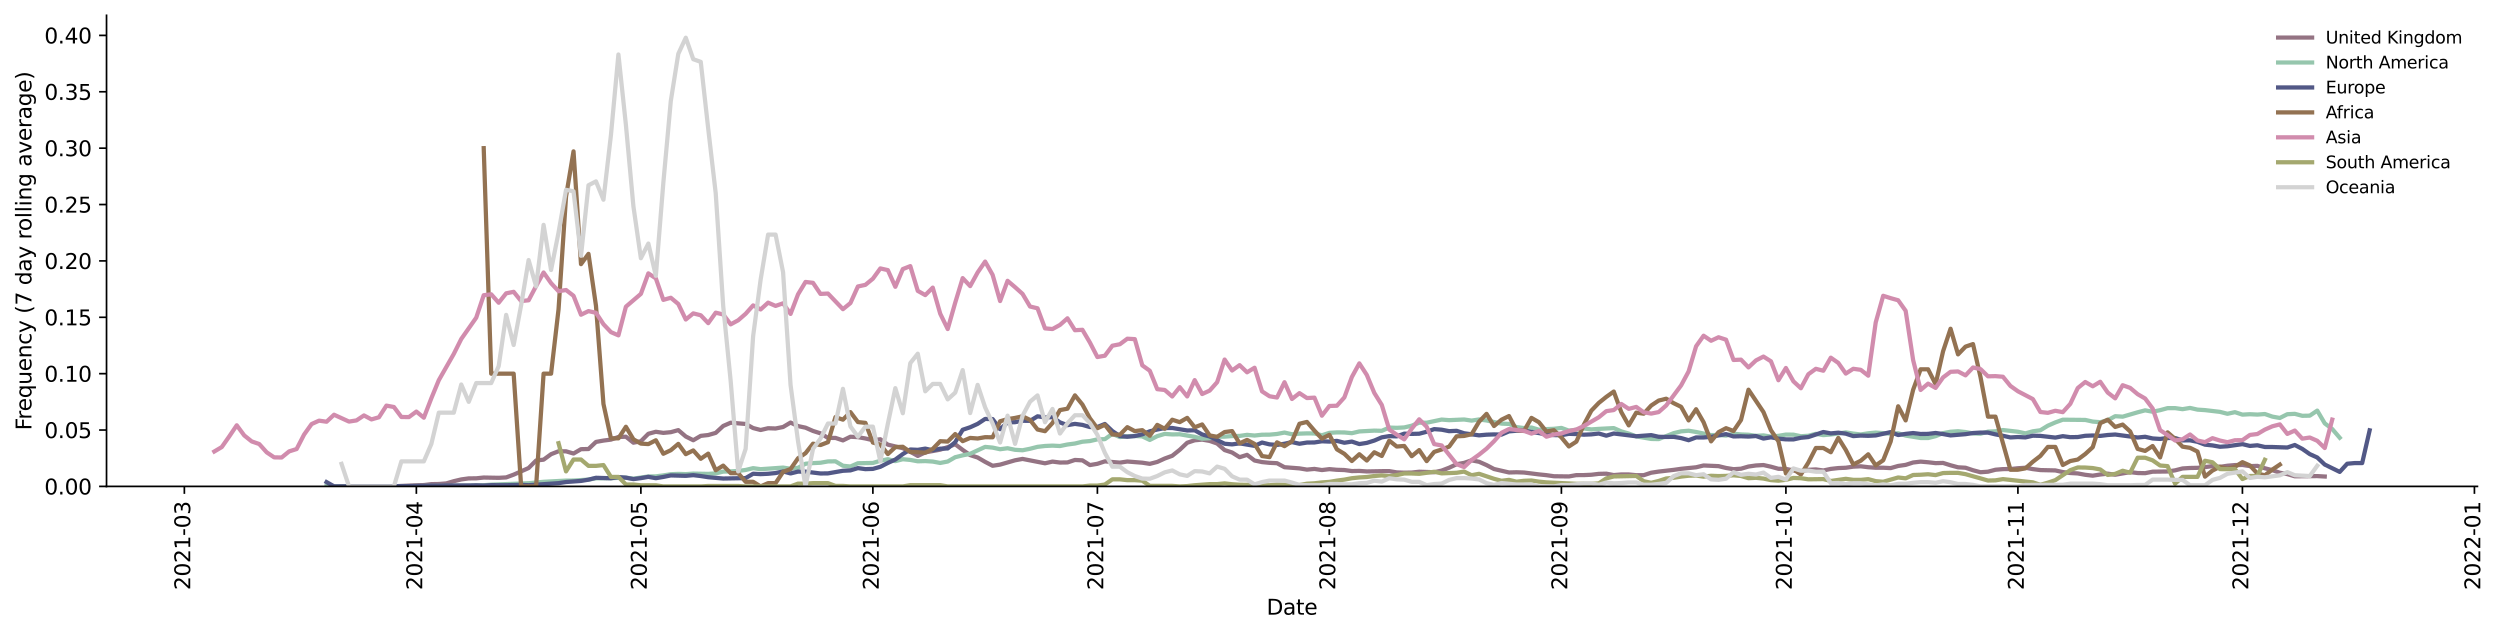 <?xml version="1.0" encoding="utf-8" standalone="no"?>
<!DOCTYPE svg PUBLIC "-//W3C//DTD SVG 1.1//EN"
  "http://www.w3.org/Graphics/SVG/1.1/DTD/svg11.dtd">
<svg height="298.621pt" version="1.1" viewBox="0 0 1176.774 298.621" width="1176.774pt" xmlns="http://www.w3.org/2000/svg" xmlns:xlink="http://www.w3.org/1999/xlink">
 <defs>
  <style type="text/css">*{stroke-linecap:butt;stroke-linejoin:round;}</style>
 </defs>
 <g id="figure_1">
  <g id="patch_1">
   <path d="M 0 298.621 
L 1176.774 298.621 
L 1176.774 0 
L 0 0 
z
" style="fill:#ffffff;"/>
  </g>
  <g id="axes_1">
   <g id="patch_2">
    <path d="M 50.144 228.96 
L 1166.144 228.96 
L 1166.144 7.2 
L 50.144 7.2 
z
" style="fill:#ffffff;"/>
   </g>
   <g id="matplotlib.axis_1">
    <g id="xtick_1">
     <g id="line2d_1">
      <defs>
       <path d="M 0 0 
L 0 3.5 
" id="m77d9df8157" style="stroke:#000000;stroke-width:0.8;"/>
      </defs>
      <g>
       <use style="stroke:#000000;stroke-width:0.8;" x="86.78" xlink:href="#m77d9df8157" y="228.96"/>
      </g>
     </g>
     <g id="text_1">
      <!-- 2021-03 -->
      <g transform="translate(89.539 277.743)rotate(-90)scale(0.1 -0.1)">
       <defs>
        <path d="M 1228 531 
L 3431 531 
L 3431 0 
L 469 0 
L 469 531 
Q 828 903 1448 1529 
Q 2069 2156 2228 2338 
Q 2531 2678 2651 2914 
Q 2772 3150 2772 3378 
Q 2772 3750 2511 3984 
Q 2250 4219 1831 4219 
Q 1534 4219 1204 4116 
Q 875 4013 500 3803 
L 500 4441 
Q 881 4594 1212 4672 
Q 1544 4750 1819 4750 
Q 2544 4750 2975 4387 
Q 3406 4025 3406 3419 
Q 3406 3131 3298 2873 
Q 3191 2616 2906 2266 
Q 2828 2175 2409 1742 
Q 1991 1309 1228 531 
z
" id="DejaVuSans-32" transform="scale(0.016)"/>
        <path d="M 2034 4250 
Q 1547 4250 1301 3770 
Q 1056 3291 1056 2328 
Q 1056 1369 1301 889 
Q 1547 409 2034 409 
Q 2525 409 2770 889 
Q 3016 1369 3016 2328 
Q 3016 3291 2770 3770 
Q 2525 4250 2034 4250 
z
M 2034 4750 
Q 2819 4750 3233 4129 
Q 3647 3509 3647 2328 
Q 3647 1150 3233 529 
Q 2819 -91 2034 -91 
Q 1250 -91 836 529 
Q 422 1150 422 2328 
Q 422 3509 836 4129 
Q 1250 4750 2034 4750 
z
" id="DejaVuSans-30" transform="scale(0.016)"/>
        <path d="M 794 531 
L 1825 531 
L 1825 4091 
L 703 3866 
L 703 4441 
L 1819 4666 
L 2450 4666 
L 2450 531 
L 3481 531 
L 3481 0 
L 794 0 
L 794 531 
z
" id="DejaVuSans-31" transform="scale(0.016)"/>
        <path d="M 313 2009 
L 1997 2009 
L 1997 1497 
L 313 1497 
L 313 2009 
z
" id="DejaVuSans-2d" transform="scale(0.016)"/>
        <path d="M 2597 2516 
Q 3050 2419 3304 2112 
Q 3559 1806 3559 1356 
Q 3559 666 3084 287 
Q 2609 -91 1734 -91 
Q 1441 -91 1130 -33 
Q 819 25 488 141 
L 488 750 
Q 750 597 1062 519 
Q 1375 441 1716 441 
Q 2309 441 2620 675 
Q 2931 909 2931 1356 
Q 2931 1769 2642 2001 
Q 2353 2234 1838 2234 
L 1294 2234 
L 1294 2753 
L 1863 2753 
Q 2328 2753 2575 2939 
Q 2822 3125 2822 3475 
Q 2822 3834 2567 4026 
Q 2313 4219 1838 4219 
Q 1578 4219 1281 4162 
Q 984 4106 628 3988 
L 628 4550 
Q 988 4650 1302 4700 
Q 1616 4750 1894 4750 
Q 2613 4750 3031 4423 
Q 3450 4097 3450 3541 
Q 3450 3153 3228 2886 
Q 3006 2619 2597 2516 
z
" id="DejaVuSans-33" transform="scale(0.016)"/>
       </defs>
       <use xlink:href="#DejaVuSans-32"/>
       <use x="63.623" xlink:href="#DejaVuSans-30"/>
       <use x="127.246" xlink:href="#DejaVuSans-32"/>
       <use x="190.869" xlink:href="#DejaVuSans-31"/>
       <use x="254.492" xlink:href="#DejaVuSans-2d"/>
       <use x="290.576" xlink:href="#DejaVuSans-30"/>
       <use x="354.199" xlink:href="#DejaVuSans-33"/>
      </g>
     </g>
    </g>
    <g id="xtick_2">
     <g id="line2d_2">
      <g>
       <use style="stroke:#000000;stroke-width:0.8;" x="195.985" xlink:href="#m77d9df8157" y="228.96"/>
      </g>
     </g>
     <g id="text_2">
      <!-- 2021-04 -->
      <g transform="translate(198.744 277.743)rotate(-90)scale(0.1 -0.1)">
       <defs>
        <path d="M 2419 4116 
L 825 1625 
L 2419 1625 
L 2419 4116 
z
M 2253 4666 
L 3047 4666 
L 3047 1625 
L 3713 1625 
L 3713 1100 
L 3047 1100 
L 3047 0 
L 2419 0 
L 2419 1100 
L 313 1100 
L 313 1709 
L 2253 4666 
z
" id="DejaVuSans-34" transform="scale(0.016)"/>
       </defs>
       <use xlink:href="#DejaVuSans-32"/>
       <use x="63.623" xlink:href="#DejaVuSans-30"/>
       <use x="127.246" xlink:href="#DejaVuSans-32"/>
       <use x="190.869" xlink:href="#DejaVuSans-31"/>
       <use x="254.492" xlink:href="#DejaVuSans-2d"/>
       <use x="290.576" xlink:href="#DejaVuSans-30"/>
       <use x="354.199" xlink:href="#DejaVuSans-34"/>
      </g>
     </g>
    </g>
    <g id="xtick_3">
     <g id="line2d_3">
      <g>
       <use style="stroke:#000000;stroke-width:0.8;" x="301.666" xlink:href="#m77d9df8157" y="228.96"/>
      </g>
     </g>
     <g id="text_3">
      <!-- 2021-05 -->
      <g transform="translate(304.426 277.743)rotate(-90)scale(0.1 -0.1)">
       <defs>
        <path d="M 691 4666 
L 3169 4666 
L 3169 4134 
L 1269 4134 
L 1269 2991 
Q 1406 3038 1543 3061 
Q 1681 3084 1819 3084 
Q 2600 3084 3056 2656 
Q 3513 2228 3513 1497 
Q 3513 744 3044 326 
Q 2575 -91 1722 -91 
Q 1428 -91 1123 -41 
Q 819 9 494 109 
L 494 744 
Q 775 591 1075 516 
Q 1375 441 1709 441 
Q 2250 441 2565 725 
Q 2881 1009 2881 1497 
Q 2881 1984 2565 2268 
Q 2250 2553 1709 2553 
Q 1456 2553 1204 2497 
Q 953 2441 691 2322 
L 691 4666 
z
" id="DejaVuSans-35" transform="scale(0.016)"/>
       </defs>
       <use xlink:href="#DejaVuSans-32"/>
       <use x="63.623" xlink:href="#DejaVuSans-30"/>
       <use x="127.246" xlink:href="#DejaVuSans-32"/>
       <use x="190.869" xlink:href="#DejaVuSans-31"/>
       <use x="254.492" xlink:href="#DejaVuSans-2d"/>
       <use x="290.576" xlink:href="#DejaVuSans-30"/>
       <use x="354.199" xlink:href="#DejaVuSans-35"/>
      </g>
     </g>
    </g>
    <g id="xtick_4">
     <g id="line2d_4">
      <g>
       <use style="stroke:#000000;stroke-width:0.8;" x="410.871" xlink:href="#m77d9df8157" y="228.96"/>
      </g>
     </g>
     <g id="text_4">
      <!-- 2021-06 -->
      <g transform="translate(413.63 277.743)rotate(-90)scale(0.1 -0.1)">
       <defs>
        <path d="M 2113 2584 
Q 1688 2584 1439 2293 
Q 1191 2003 1191 1497 
Q 1191 994 1439 701 
Q 1688 409 2113 409 
Q 2538 409 2786 701 
Q 3034 994 3034 1497 
Q 3034 2003 2786 2293 
Q 2538 2584 2113 2584 
z
M 3366 4563 
L 3366 3988 
Q 3128 4100 2886 4159 
Q 2644 4219 2406 4219 
Q 1781 4219 1451 3797 
Q 1122 3375 1075 2522 
Q 1259 2794 1537 2939 
Q 1816 3084 2150 3084 
Q 2853 3084 3261 2657 
Q 3669 2231 3669 1497 
Q 3669 778 3244 343 
Q 2819 -91 2113 -91 
Q 1303 -91 875 529 
Q 447 1150 447 2328 
Q 447 3434 972 4092 
Q 1497 4750 2381 4750 
Q 2619 4750 2861 4703 
Q 3103 4656 3366 4563 
z
" id="DejaVuSans-36" transform="scale(0.016)"/>
       </defs>
       <use xlink:href="#DejaVuSans-32"/>
       <use x="63.623" xlink:href="#DejaVuSans-30"/>
       <use x="127.246" xlink:href="#DejaVuSans-32"/>
       <use x="190.869" xlink:href="#DejaVuSans-31"/>
       <use x="254.492" xlink:href="#DejaVuSans-2d"/>
       <use x="290.576" xlink:href="#DejaVuSans-30"/>
       <use x="354.199" xlink:href="#DejaVuSans-36"/>
      </g>
     </g>
    </g>
    <g id="xtick_5">
     <g id="line2d_5">
      <g>
       <use style="stroke:#000000;stroke-width:0.8;" x="516.553" xlink:href="#m77d9df8157" y="228.96"/>
      </g>
     </g>
     <g id="text_5">
      <!-- 2021-07 -->
      <g transform="translate(519.312 277.743)rotate(-90)scale(0.1 -0.1)">
       <defs>
        <path d="M 525 4666 
L 3525 4666 
L 3525 4397 
L 1831 0 
L 1172 0 
L 2766 4134 
L 525 4134 
L 525 4666 
z
" id="DejaVuSans-37" transform="scale(0.016)"/>
       </defs>
       <use xlink:href="#DejaVuSans-32"/>
       <use x="63.623" xlink:href="#DejaVuSans-30"/>
       <use x="127.246" xlink:href="#DejaVuSans-32"/>
       <use x="190.869" xlink:href="#DejaVuSans-31"/>
       <use x="254.492" xlink:href="#DejaVuSans-2d"/>
       <use x="290.576" xlink:href="#DejaVuSans-30"/>
       <use x="354.199" xlink:href="#DejaVuSans-37"/>
      </g>
     </g>
    </g>
    <g id="xtick_6">
     <g id="line2d_6">
      <g>
       <use style="stroke:#000000;stroke-width:0.8;" x="625.757" xlink:href="#m77d9df8157" y="228.96"/>
      </g>
     </g>
     <g id="text_6">
      <!-- 2021-08 -->
      <g transform="translate(628.517 277.743)rotate(-90)scale(0.1 -0.1)">
       <defs>
        <path d="M 2034 2216 
Q 1584 2216 1326 1975 
Q 1069 1734 1069 1313 
Q 1069 891 1326 650 
Q 1584 409 2034 409 
Q 2484 409 2743 651 
Q 3003 894 3003 1313 
Q 3003 1734 2745 1975 
Q 2488 2216 2034 2216 
z
M 1403 2484 
Q 997 2584 770 2862 
Q 544 3141 544 3541 
Q 544 4100 942 4425 
Q 1341 4750 2034 4750 
Q 2731 4750 3128 4425 
Q 3525 4100 3525 3541 
Q 3525 3141 3298 2862 
Q 3072 2584 2669 2484 
Q 3125 2378 3379 2068 
Q 3634 1759 3634 1313 
Q 3634 634 3220 271 
Q 2806 -91 2034 -91 
Q 1263 -91 848 271 
Q 434 634 434 1313 
Q 434 1759 690 2068 
Q 947 2378 1403 2484 
z
M 1172 3481 
Q 1172 3119 1398 2916 
Q 1625 2713 2034 2713 
Q 2441 2713 2670 2916 
Q 2900 3119 2900 3481 
Q 2900 3844 2670 4047 
Q 2441 4250 2034 4250 
Q 1625 4250 1398 4047 
Q 1172 3844 1172 3481 
z
" id="DejaVuSans-38" transform="scale(0.016)"/>
       </defs>
       <use xlink:href="#DejaVuSans-32"/>
       <use x="63.623" xlink:href="#DejaVuSans-30"/>
       <use x="127.246" xlink:href="#DejaVuSans-32"/>
       <use x="190.869" xlink:href="#DejaVuSans-31"/>
       <use x="254.492" xlink:href="#DejaVuSans-2d"/>
       <use x="290.576" xlink:href="#DejaVuSans-30"/>
       <use x="354.199" xlink:href="#DejaVuSans-38"/>
      </g>
     </g>
    </g>
    <g id="xtick_7">
     <g id="line2d_7">
      <g>
       <use style="stroke:#000000;stroke-width:0.8;" x="734.962" xlink:href="#m77d9df8157" y="228.96"/>
      </g>
     </g>
     <g id="text_7">
      <!-- 2021-09 -->
      <g transform="translate(737.721 277.743)rotate(-90)scale(0.1 -0.1)">
       <defs>
        <path d="M 703 97 
L 703 672 
Q 941 559 1184 500 
Q 1428 441 1663 441 
Q 2288 441 2617 861 
Q 2947 1281 2994 2138 
Q 2813 1869 2534 1725 
Q 2256 1581 1919 1581 
Q 1219 1581 811 2004 
Q 403 2428 403 3163 
Q 403 3881 828 4315 
Q 1253 4750 1959 4750 
Q 2769 4750 3195 4129 
Q 3622 3509 3622 2328 
Q 3622 1225 3098 567 
Q 2575 -91 1691 -91 
Q 1453 -91 1209 -44 
Q 966 3 703 97 
z
M 1959 2075 
Q 2384 2075 2632 2365 
Q 2881 2656 2881 3163 
Q 2881 3666 2632 3958 
Q 2384 4250 1959 4250 
Q 1534 4250 1286 3958 
Q 1038 3666 1038 3163 
Q 1038 2656 1286 2365 
Q 1534 2075 1959 2075 
z
" id="DejaVuSans-39" transform="scale(0.016)"/>
       </defs>
       <use xlink:href="#DejaVuSans-32"/>
       <use x="63.623" xlink:href="#DejaVuSans-30"/>
       <use x="127.246" xlink:href="#DejaVuSans-32"/>
       <use x="190.869" xlink:href="#DejaVuSans-31"/>
       <use x="254.492" xlink:href="#DejaVuSans-2d"/>
       <use x="290.576" xlink:href="#DejaVuSans-30"/>
       <use x="354.199" xlink:href="#DejaVuSans-39"/>
      </g>
     </g>
    </g>
    <g id="xtick_8">
     <g id="line2d_8">
      <g>
       <use style="stroke:#000000;stroke-width:0.8;" x="840.644" xlink:href="#m77d9df8157" y="228.96"/>
      </g>
     </g>
     <g id="text_8">
      <!-- 2021-10 -->
      <g transform="translate(843.403 277.743)rotate(-90)scale(0.1 -0.1)">
       <use xlink:href="#DejaVuSans-32"/>
       <use x="63.623" xlink:href="#DejaVuSans-30"/>
       <use x="127.246" xlink:href="#DejaVuSans-32"/>
       <use x="190.869" xlink:href="#DejaVuSans-31"/>
       <use x="254.492" xlink:href="#DejaVuSans-2d"/>
       <use x="290.576" xlink:href="#DejaVuSans-31"/>
       <use x="354.199" xlink:href="#DejaVuSans-30"/>
      </g>
     </g>
    </g>
    <g id="xtick_9">
     <g id="line2d_9">
      <g>
       <use style="stroke:#000000;stroke-width:0.8;" x="949.848" xlink:href="#m77d9df8157" y="228.96"/>
      </g>
     </g>
     <g id="text_9">
      <!-- 2021-11 -->
      <g transform="translate(952.608 277.743)rotate(-90)scale(0.1 -0.1)">
       <use xlink:href="#DejaVuSans-32"/>
       <use x="63.623" xlink:href="#DejaVuSans-30"/>
       <use x="127.246" xlink:href="#DejaVuSans-32"/>
       <use x="190.869" xlink:href="#DejaVuSans-31"/>
       <use x="254.492" xlink:href="#DejaVuSans-2d"/>
       <use x="290.576" xlink:href="#DejaVuSans-31"/>
       <use x="354.199" xlink:href="#DejaVuSans-31"/>
      </g>
     </g>
    </g>
    <g id="xtick_10">
     <g id="line2d_10">
      <g>
       <use style="stroke:#000000;stroke-width:0.8;" x="1055.53" xlink:href="#m77d9df8157" y="228.96"/>
      </g>
     </g>
     <g id="text_10">
      <!-- 2021-12 -->
      <g transform="translate(1058.289 277.743)rotate(-90)scale(0.1 -0.1)">
       <use xlink:href="#DejaVuSans-32"/>
       <use x="63.623" xlink:href="#DejaVuSans-30"/>
       <use x="127.246" xlink:href="#DejaVuSans-32"/>
       <use x="190.869" xlink:href="#DejaVuSans-31"/>
       <use x="254.492" xlink:href="#DejaVuSans-2d"/>
       <use x="290.576" xlink:href="#DejaVuSans-31"/>
       <use x="354.199" xlink:href="#DejaVuSans-32"/>
      </g>
     </g>
    </g>
    <g id="xtick_11">
     <g id="line2d_11">
      <g>
       <use style="stroke:#000000;stroke-width:0.8;" x="1164.735" xlink:href="#m77d9df8157" y="228.96"/>
      </g>
     </g>
     <g id="text_11">
      <!-- 2022-01 -->
      <g transform="translate(1167.494 277.743)rotate(-90)scale(0.1 -0.1)">
       <use xlink:href="#DejaVuSans-32"/>
       <use x="63.623" xlink:href="#DejaVuSans-30"/>
       <use x="127.246" xlink:href="#DejaVuSans-32"/>
       <use x="190.869" xlink:href="#DejaVuSans-32"/>
       <use x="254.492" xlink:href="#DejaVuSans-2d"/>
       <use x="290.576" xlink:href="#DejaVuSans-30"/>
       <use x="354.199" xlink:href="#DejaVuSans-31"/>
      </g>
     </g>
    </g>
    <g id="text_12">
     <!-- Date -->
     <g transform="translate(596.193 289.341)scale(0.1 -0.1)">
      <defs>
       <path d="M 1259 4147 
L 1259 519 
L 2022 519 
Q 2988 519 3436 956 
Q 3884 1394 3884 2338 
Q 3884 3275 3436 3711 
Q 2988 4147 2022 4147 
L 1259 4147 
z
M 628 4666 
L 1925 4666 
Q 3281 4666 3915 4102 
Q 4550 3538 4550 2338 
Q 4550 1131 3912 565 
Q 3275 0 1925 0 
L 628 0 
L 628 4666 
z
" id="DejaVuSans-44" transform="scale(0.016)"/>
       <path d="M 2194 1759 
Q 1497 1759 1228 1600 
Q 959 1441 959 1056 
Q 959 750 1161 570 
Q 1363 391 1709 391 
Q 2188 391 2477 730 
Q 2766 1069 2766 1631 
L 2766 1759 
L 2194 1759 
z
M 3341 1997 
L 3341 0 
L 2766 0 
L 2766 531 
Q 2569 213 2275 61 
Q 1981 -91 1556 -91 
Q 1019 -91 701 211 
Q 384 513 384 1019 
Q 384 1609 779 1909 
Q 1175 2209 1959 2209 
L 2766 2209 
L 2766 2266 
Q 2766 2663 2505 2880 
Q 2244 3097 1772 3097 
Q 1472 3097 1187 3025 
Q 903 2953 641 2809 
L 641 3341 
Q 956 3463 1253 3523 
Q 1550 3584 1831 3584 
Q 2591 3584 2966 3190 
Q 3341 2797 3341 1997 
z
" id="DejaVuSans-61" transform="scale(0.016)"/>
       <path d="M 1172 4494 
L 1172 3500 
L 2356 3500 
L 2356 3053 
L 1172 3053 
L 1172 1153 
Q 1172 725 1289 603 
Q 1406 481 1766 481 
L 2356 481 
L 2356 0 
L 1766 0 
Q 1100 0 847 248 
Q 594 497 594 1153 
L 594 3053 
L 172 3053 
L 172 3500 
L 594 3500 
L 594 4494 
L 1172 4494 
z
" id="DejaVuSans-74" transform="scale(0.016)"/>
       <path d="M 3597 1894 
L 3597 1613 
L 953 1613 
Q 991 1019 1311 708 
Q 1631 397 2203 397 
Q 2534 397 2845 478 
Q 3156 559 3463 722 
L 3463 178 
Q 3153 47 2828 -22 
Q 2503 -91 2169 -91 
Q 1331 -91 842 396 
Q 353 884 353 1716 
Q 353 2575 817 3079 
Q 1281 3584 2069 3584 
Q 2775 3584 3186 3129 
Q 3597 2675 3597 1894 
z
M 3022 2063 
Q 3016 2534 2758 2815 
Q 2500 3097 2075 3097 
Q 1594 3097 1305 2825 
Q 1016 2553 972 2059 
L 3022 2063 
z
" id="DejaVuSans-65" transform="scale(0.016)"/>
      </defs>
      <use xlink:href="#DejaVuSans-44"/>
      <use x="77.002" xlink:href="#DejaVuSans-61"/>
      <use x="138.281" xlink:href="#DejaVuSans-74"/>
      <use x="177.49" xlink:href="#DejaVuSans-65"/>
     </g>
    </g>
   </g>
   <g id="matplotlib.axis_2">
    <g id="ytick_1">
     <g id="line2d_12">
      <defs>
       <path d="M 0 0 
L -3.5 0 
" id="m26cc9956a2" style="stroke:#000000;stroke-width:0.8;"/>
      </defs>
      <g>
       <use style="stroke:#000000;stroke-width:0.8;" x="50.144" xlink:href="#m26cc9956a2" y="228.96"/>
      </g>
     </g>
     <g id="text_13">
      <!-- 0.00 -->
      <g transform="translate(20.878 232.759)scale(0.1 -0.1)">
       <defs>
        <path d="M 684 794 
L 1344 794 
L 1344 0 
L 684 0 
L 684 794 
z
" id="DejaVuSans-2e" transform="scale(0.016)"/>
       </defs>
       <use xlink:href="#DejaVuSans-30"/>
       <use x="63.623" xlink:href="#DejaVuSans-2e"/>
       <use x="95.41" xlink:href="#DejaVuSans-30"/>
       <use x="159.033" xlink:href="#DejaVuSans-30"/>
      </g>
     </g>
    </g>
    <g id="ytick_2">
     <g id="line2d_13">
      <g>
       <use style="stroke:#000000;stroke-width:0.8;" x="50.144" xlink:href="#m26cc9956a2" y="202.423"/>
      </g>
     </g>
     <g id="text_14">
      <!-- 0.05 -->
      <g transform="translate(20.878 206.222)scale(0.1 -0.1)">
       <use xlink:href="#DejaVuSans-30"/>
       <use x="63.623" xlink:href="#DejaVuSans-2e"/>
       <use x="95.41" xlink:href="#DejaVuSans-30"/>
       <use x="159.033" xlink:href="#DejaVuSans-35"/>
      </g>
     </g>
    </g>
    <g id="ytick_3">
     <g id="line2d_14">
      <g>
       <use style="stroke:#000000;stroke-width:0.8;" x="50.144" xlink:href="#m26cc9956a2" y="175.886"/>
      </g>
     </g>
     <g id="text_15">
      <!-- 0.10 -->
      <g transform="translate(20.878 179.686)scale(0.1 -0.1)">
       <use xlink:href="#DejaVuSans-30"/>
       <use x="63.623" xlink:href="#DejaVuSans-2e"/>
       <use x="95.41" xlink:href="#DejaVuSans-31"/>
       <use x="159.033" xlink:href="#DejaVuSans-30"/>
      </g>
     </g>
    </g>
    <g id="ytick_4">
     <g id="line2d_15">
      <g>
       <use style="stroke:#000000;stroke-width:0.8;" x="50.144" xlink:href="#m26cc9956a2" y="149.349"/>
      </g>
     </g>
     <g id="text_16">
      <!-- 0.15 -->
      <g transform="translate(20.878 153.149)scale(0.1 -0.1)">
       <use xlink:href="#DejaVuSans-30"/>
       <use x="63.623" xlink:href="#DejaVuSans-2e"/>
       <use x="95.41" xlink:href="#DejaVuSans-31"/>
       <use x="159.033" xlink:href="#DejaVuSans-35"/>
      </g>
     </g>
    </g>
    <g id="ytick_5">
     <g id="line2d_16">
      <g>
       <use style="stroke:#000000;stroke-width:0.8;" x="50.144" xlink:href="#m26cc9956a2" y="122.813"/>
      </g>
     </g>
     <g id="text_17">
      <!-- 0.20 -->
      <g transform="translate(20.878 126.612)scale(0.1 -0.1)">
       <use xlink:href="#DejaVuSans-30"/>
       <use x="63.623" xlink:href="#DejaVuSans-2e"/>
       <use x="95.41" xlink:href="#DejaVuSans-32"/>
       <use x="159.033" xlink:href="#DejaVuSans-30"/>
      </g>
     </g>
    </g>
    <g id="ytick_6">
     <g id="line2d_17">
      <g>
       <use style="stroke:#000000;stroke-width:0.8;" x="50.144" xlink:href="#m26cc9956a2" y="96.276"/>
      </g>
     </g>
     <g id="text_18">
      <!-- 0.25 -->
      <g transform="translate(20.878 100.075)scale(0.1 -0.1)">
       <use xlink:href="#DejaVuSans-30"/>
       <use x="63.623" xlink:href="#DejaVuSans-2e"/>
       <use x="95.41" xlink:href="#DejaVuSans-32"/>
       <use x="159.033" xlink:href="#DejaVuSans-35"/>
      </g>
     </g>
    </g>
    <g id="ytick_7">
     <g id="line2d_18">
      <g>
       <use style="stroke:#000000;stroke-width:0.8;" x="50.144" xlink:href="#m26cc9956a2" y="69.739"/>
      </g>
     </g>
     <g id="text_19">
      <!-- 0.30 -->
      <g transform="translate(20.878 73.538)scale(0.1 -0.1)">
       <use xlink:href="#DejaVuSans-30"/>
       <use x="63.623" xlink:href="#DejaVuSans-2e"/>
       <use x="95.41" xlink:href="#DejaVuSans-33"/>
       <use x="159.033" xlink:href="#DejaVuSans-30"/>
      </g>
     </g>
    </g>
    <g id="ytick_8">
     <g id="line2d_19">
      <g>
       <use style="stroke:#000000;stroke-width:0.8;" x="50.144" xlink:href="#m26cc9956a2" y="43.202"/>
      </g>
     </g>
     <g id="text_20">
      <!-- 0.35 -->
      <g transform="translate(20.878 47.001)scale(0.1 -0.1)">
       <use xlink:href="#DejaVuSans-30"/>
       <use x="63.623" xlink:href="#DejaVuSans-2e"/>
       <use x="95.41" xlink:href="#DejaVuSans-33"/>
       <use x="159.033" xlink:href="#DejaVuSans-35"/>
      </g>
     </g>
    </g>
    <g id="ytick_9">
     <g id="line2d_20">
      <g>
       <use style="stroke:#000000;stroke-width:0.8;" x="50.144" xlink:href="#m26cc9956a2" y="16.665"/>
      </g>
     </g>
     <g id="text_21">
      <!-- 0.40 -->
      <g transform="translate(20.878 20.464)scale(0.1 -0.1)">
       <use xlink:href="#DejaVuSans-30"/>
       <use x="63.623" xlink:href="#DejaVuSans-2e"/>
       <use x="95.41" xlink:href="#DejaVuSans-34"/>
       <use x="159.033" xlink:href="#DejaVuSans-30"/>
      </g>
     </g>
    </g>
    <g id="text_22">
     <!-- Frequency (7 day rolling average) -->
     <g transform="translate(14.798 202.529)rotate(-90)scale(0.1 -0.1)">
      <defs>
       <path d="M 628 4666 
L 3309 4666 
L 3309 4134 
L 1259 4134 
L 1259 2759 
L 3109 2759 
L 3109 2228 
L 1259 2228 
L 1259 0 
L 628 0 
L 628 4666 
z
" id="DejaVuSans-46" transform="scale(0.016)"/>
       <path d="M 2631 2963 
Q 2534 3019 2420 3045 
Q 2306 3072 2169 3072 
Q 1681 3072 1420 2755 
Q 1159 2438 1159 1844 
L 1159 0 
L 581 0 
L 581 3500 
L 1159 3500 
L 1159 2956 
Q 1341 3275 1631 3429 
Q 1922 3584 2338 3584 
Q 2397 3584 2469 3576 
Q 2541 3569 2628 3553 
L 2631 2963 
z
" id="DejaVuSans-72" transform="scale(0.016)"/>
       <path d="M 947 1747 
Q 947 1113 1208 752 
Q 1469 391 1925 391 
Q 2381 391 2643 752 
Q 2906 1113 2906 1747 
Q 2906 2381 2643 2742 
Q 2381 3103 1925 3103 
Q 1469 3103 1208 2742 
Q 947 2381 947 1747 
z
M 2906 525 
Q 2725 213 2448 61 
Q 2172 -91 1784 -91 
Q 1150 -91 751 415 
Q 353 922 353 1747 
Q 353 2572 751 3078 
Q 1150 3584 1784 3584 
Q 2172 3584 2448 3432 
Q 2725 3281 2906 2969 
L 2906 3500 
L 3481 3500 
L 3481 -1331 
L 2906 -1331 
L 2906 525 
z
" id="DejaVuSans-71" transform="scale(0.016)"/>
       <path d="M 544 1381 
L 544 3500 
L 1119 3500 
L 1119 1403 
Q 1119 906 1312 657 
Q 1506 409 1894 409 
Q 2359 409 2629 706 
Q 2900 1003 2900 1516 
L 2900 3500 
L 3475 3500 
L 3475 0 
L 2900 0 
L 2900 538 
Q 2691 219 2414 64 
Q 2138 -91 1772 -91 
Q 1169 -91 856 284 
Q 544 659 544 1381 
z
M 1991 3584 
L 1991 3584 
z
" id="DejaVuSans-75" transform="scale(0.016)"/>
       <path d="M 3513 2113 
L 3513 0 
L 2938 0 
L 2938 2094 
Q 2938 2591 2744 2837 
Q 2550 3084 2163 3084 
Q 1697 3084 1428 2787 
Q 1159 2491 1159 1978 
L 1159 0 
L 581 0 
L 581 3500 
L 1159 3500 
L 1159 2956 
Q 1366 3272 1645 3428 
Q 1925 3584 2291 3584 
Q 2894 3584 3203 3211 
Q 3513 2838 3513 2113 
z
" id="DejaVuSans-6e" transform="scale(0.016)"/>
       <path d="M 3122 3366 
L 3122 2828 
Q 2878 2963 2633 3030 
Q 2388 3097 2138 3097 
Q 1578 3097 1268 2742 
Q 959 2388 959 1747 
Q 959 1106 1268 751 
Q 1578 397 2138 397 
Q 2388 397 2633 464 
Q 2878 531 3122 666 
L 3122 134 
Q 2881 22 2623 -34 
Q 2366 -91 2075 -91 
Q 1284 -91 818 406 
Q 353 903 353 1747 
Q 353 2603 823 3093 
Q 1294 3584 2113 3584 
Q 2378 3584 2631 3529 
Q 2884 3475 3122 3366 
z
" id="DejaVuSans-63" transform="scale(0.016)"/>
       <path d="M 2059 -325 
Q 1816 -950 1584 -1140 
Q 1353 -1331 966 -1331 
L 506 -1331 
L 506 -850 
L 844 -850 
Q 1081 -850 1212 -737 
Q 1344 -625 1503 -206 
L 1606 56 
L 191 3500 
L 800 3500 
L 1894 763 
L 2988 3500 
L 3597 3500 
L 2059 -325 
z
" id="DejaVuSans-79" transform="scale(0.016)"/>
       <path id="DejaVuSans-20" transform="scale(0.016)"/>
       <path d="M 1984 4856 
Q 1566 4138 1362 3434 
Q 1159 2731 1159 2009 
Q 1159 1288 1364 580 
Q 1569 -128 1984 -844 
L 1484 -844 
Q 1016 -109 783 600 
Q 550 1309 550 2009 
Q 550 2706 781 3412 
Q 1013 4119 1484 4856 
L 1984 4856 
z
" id="DejaVuSans-28" transform="scale(0.016)"/>
       <path d="M 2906 2969 
L 2906 4863 
L 3481 4863 
L 3481 0 
L 2906 0 
L 2906 525 
Q 2725 213 2448 61 
Q 2172 -91 1784 -91 
Q 1150 -91 751 415 
Q 353 922 353 1747 
Q 353 2572 751 3078 
Q 1150 3584 1784 3584 
Q 2172 3584 2448 3432 
Q 2725 3281 2906 2969 
z
M 947 1747 
Q 947 1113 1208 752 
Q 1469 391 1925 391 
Q 2381 391 2643 752 
Q 2906 1113 2906 1747 
Q 2906 2381 2643 2742 
Q 2381 3103 1925 3103 
Q 1469 3103 1208 2742 
Q 947 2381 947 1747 
z
" id="DejaVuSans-64" transform="scale(0.016)"/>
       <path d="M 1959 3097 
Q 1497 3097 1228 2736 
Q 959 2375 959 1747 
Q 959 1119 1226 758 
Q 1494 397 1959 397 
Q 2419 397 2687 759 
Q 2956 1122 2956 1747 
Q 2956 2369 2687 2733 
Q 2419 3097 1959 3097 
z
M 1959 3584 
Q 2709 3584 3137 3096 
Q 3566 2609 3566 1747 
Q 3566 888 3137 398 
Q 2709 -91 1959 -91 
Q 1206 -91 779 398 
Q 353 888 353 1747 
Q 353 2609 779 3096 
Q 1206 3584 1959 3584 
z
" id="DejaVuSans-6f" transform="scale(0.016)"/>
       <path d="M 603 4863 
L 1178 4863 
L 1178 0 
L 603 0 
L 603 4863 
z
" id="DejaVuSans-6c" transform="scale(0.016)"/>
       <path d="M 603 3500 
L 1178 3500 
L 1178 0 
L 603 0 
L 603 3500 
z
M 603 4863 
L 1178 4863 
L 1178 4134 
L 603 4134 
L 603 4863 
z
" id="DejaVuSans-69" transform="scale(0.016)"/>
       <path d="M 2906 1791 
Q 2906 2416 2648 2759 
Q 2391 3103 1925 3103 
Q 1463 3103 1205 2759 
Q 947 2416 947 1791 
Q 947 1169 1205 825 
Q 1463 481 1925 481 
Q 2391 481 2648 825 
Q 2906 1169 2906 1791 
z
M 3481 434 
Q 3481 -459 3084 -895 
Q 2688 -1331 1869 -1331 
Q 1566 -1331 1297 -1286 
Q 1028 -1241 775 -1147 
L 775 -588 
Q 1028 -725 1275 -790 
Q 1522 -856 1778 -856 
Q 2344 -856 2625 -561 
Q 2906 -266 2906 331 
L 2906 616 
Q 2728 306 2450 153 
Q 2172 0 1784 0 
Q 1141 0 747 490 
Q 353 981 353 1791 
Q 353 2603 747 3093 
Q 1141 3584 1784 3584 
Q 2172 3584 2450 3431 
Q 2728 3278 2906 2969 
L 2906 3500 
L 3481 3500 
L 3481 434 
z
" id="DejaVuSans-67" transform="scale(0.016)"/>
       <path d="M 191 3500 
L 800 3500 
L 1894 563 
L 2988 3500 
L 3597 3500 
L 2284 0 
L 1503 0 
L 191 3500 
z
" id="DejaVuSans-76" transform="scale(0.016)"/>
       <path d="M 513 4856 
L 1013 4856 
Q 1481 4119 1714 3412 
Q 1947 2706 1947 2009 
Q 1947 1309 1714 600 
Q 1481 -109 1013 -844 
L 513 -844 
Q 928 -128 1133 580 
Q 1338 1288 1338 2009 
Q 1338 2731 1133 3434 
Q 928 4138 513 4856 
z
" id="DejaVuSans-29" transform="scale(0.016)"/>
      </defs>
      <use xlink:href="#DejaVuSans-46"/>
      <use x="50.27" xlink:href="#DejaVuSans-72"/>
      <use x="89.133" xlink:href="#DejaVuSans-65"/>
      <use x="150.656" xlink:href="#DejaVuSans-71"/>
      <use x="214.133" xlink:href="#DejaVuSans-75"/>
      <use x="277.512" xlink:href="#DejaVuSans-65"/>
      <use x="339.035" xlink:href="#DejaVuSans-6e"/>
      <use x="402.414" xlink:href="#DejaVuSans-63"/>
      <use x="457.395" xlink:href="#DejaVuSans-79"/>
      <use x="516.574" xlink:href="#DejaVuSans-20"/>
      <use x="548.361" xlink:href="#DejaVuSans-28"/>
      <use x="587.375" xlink:href="#DejaVuSans-37"/>
      <use x="650.998" xlink:href="#DejaVuSans-20"/>
      <use x="682.785" xlink:href="#DejaVuSans-64"/>
      <use x="746.262" xlink:href="#DejaVuSans-61"/>
      <use x="807.541" xlink:href="#DejaVuSans-79"/>
      <use x="866.721" xlink:href="#DejaVuSans-20"/>
      <use x="898.508" xlink:href="#DejaVuSans-72"/>
      <use x="937.371" xlink:href="#DejaVuSans-6f"/>
      <use x="998.553" xlink:href="#DejaVuSans-6c"/>
      <use x="1026.336" xlink:href="#DejaVuSans-6c"/>
      <use x="1054.119" xlink:href="#DejaVuSans-69"/>
      <use x="1081.902" xlink:href="#DejaVuSans-6e"/>
      <use x="1145.281" xlink:href="#DejaVuSans-67"/>
      <use x="1208.758" xlink:href="#DejaVuSans-20"/>
      <use x="1240.545" xlink:href="#DejaVuSans-61"/>
      <use x="1301.824" xlink:href="#DejaVuSans-76"/>
      <use x="1361.004" xlink:href="#DejaVuSans-65"/>
      <use x="1422.527" xlink:href="#DejaVuSans-72"/>
      <use x="1463.641" xlink:href="#DejaVuSans-61"/>
      <use x="1524.92" xlink:href="#DejaVuSans-67"/>
      <use x="1588.396" xlink:href="#DejaVuSans-65"/>
      <use x="1649.92" xlink:href="#DejaVuSans-29"/>
     </g>
    </g>
   </g>
   <g id="line2d_21">
    <path clip-path="url(#paf613e190e)" d="M 160.757 228.859 
L 167.803 228.92 
L 185.416 228.902 
L 195.985 228.415 
L 199.507 228.329 
L 203.03 227.888 
L 206.553 227.828 
L 210.076 227.545 
L 213.598 226.506 
L 217.121 225.67 
L 220.644 225.187 
L 224.166 225.151 
L 227.689 224.783 
L 234.735 224.918 
L 238.257 224.725 
L 241.78 223.424 
L 248.826 220.306 
L 252.348 216.771 
L 255.871 216.368 
L 259.394 213.79 
L 262.916 212.413 
L 266.439 212.44 
L 269.962 213.478 
L 273.485 211.434 
L 277.007 211.357 
L 280.53 208.019 
L 284.053 207.382 
L 287.576 206.932 
L 291.098 205.694 
L 294.621 205.567 
L 298.144 208.374 
L 301.666 207.703 
L 305.189 204.181 
L 308.712 203.239 
L 312.235 203.763 
L 315.757 203.429 
L 319.28 202.46 
L 322.803 205.462 
L 326.326 207.221 
L 329.848 205.165 
L 333.371 204.769 
L 336.894 203.763 
L 340.416 200.505 
L 343.939 198.975 
L 350.985 199.562 
L 354.507 201.486 
L 358.03 202.404 
L 361.553 201.572 
L 365.076 201.692 
L 368.598 200.995 
L 372.121 198.903 
L 375.644 200.568 
L 379.166 201.31 
L 382.689 202.853 
L 386.212 203.976 
L 389.735 206.126 
L 393.257 206.129 
L 396.78 207.302 
L 400.303 205.573 
L 403.826 205.764 
L 407.348 206.393 
L 410.871 207.213 
L 414.394 206.764 
L 417.916 209.303 
L 424.962 210.976 
L 428.485 212.622 
L 432.007 214.608 
L 435.53 212.95 
L 442.576 211.664 
L 446.098 210.449 
L 449.621 209.116 
L 453.144 211.787 
L 456.666 214.219 
L 460.189 215.355 
L 463.712 217.405 
L 467.235 219.238 
L 470.757 218.702 
L 477.803 216.662 
L 481.326 216.017 
L 491.894 218.077 
L 495.416 217.277 
L 498.939 217.718 
L 502.462 217.669 
L 505.985 216.505 
L 509.507 216.691 
L 513.03 218.909 
L 516.553 218.316 
L 520.076 217.167 
L 527.121 217.77 
L 530.644 217.238 
L 537.689 217.796 
L 541.212 218.338 
L 544.735 217.439 
L 548.257 215.826 
L 551.78 214.545 
L 555.303 211.734 
L 558.826 208.409 
L 562.348 207.247 
L 565.871 206.922 
L 569.394 207.537 
L 572.916 208.762 
L 576.439 211.849 
L 579.962 212.997 
L 583.485 215.204 
L 587.007 214.111 
L 590.53 216.77 
L 594.053 217.507 
L 597.576 217.859 
L 601.098 218.032 
L 604.621 219.924 
L 611.666 220.469 
L 615.189 221.051 
L 618.712 220.724 
L 622.235 221.261 
L 625.757 220.829 
L 629.28 221.14 
L 632.803 221.25 
L 636.326 221.736 
L 639.848 221.67 
L 643.371 221.914 
L 650.416 221.78 
L 653.939 221.759 
L 657.462 222.36 
L 660.985 222.497 
L 664.507 222.438 
L 668.03 222.049 
L 675.076 222.282 
L 678.598 221.517 
L 682.121 220.159 
L 685.644 218.513 
L 689.166 217.879 
L 692.689 216.69 
L 696.212 217.359 
L 699.735 218.924 
L 703.257 220.771 
L 710.303 222.393 
L 713.826 222.298 
L 717.348 222.421 
L 724.394 223.303 
L 727.916 223.665 
L 731.439 224.169 
L 738.485 224.266 
L 742.007 223.64 
L 745.53 223.631 
L 749.053 223.473 
L 752.576 223.05 
L 756.098 222.965 
L 759.621 223.622 
L 763.144 223.331 
L 766.666 223.336 
L 770.189 223.673 
L 773.712 223.674 
L 777.235 222.513 
L 780.757 221.978 
L 787.803 221.17 
L 791.326 220.671 
L 798.371 219.955 
L 801.894 219.106 
L 808.939 219.416 
L 812.462 220.276 
L 815.985 220.849 
L 819.507 220.63 
L 823.03 219.599 
L 826.553 219.097 
L 830.076 218.901 
L 833.598 219.685 
L 837.121 220.663 
L 840.644 220.715 
L 844.166 221.442 
L 847.689 221.79 
L 851.212 221.146 
L 854.735 220.96 
L 858.257 221.459 
L 861.78 220.714 
L 865.303 220.326 
L 868.826 220.175 
L 872.348 219.66 
L 875.871 219.49 
L 879.394 219.924 
L 882.916 220.173 
L 886.439 220.162 
L 889.962 220.342 
L 893.485 219.328 
L 897.007 218.824 
L 900.53 217.701 
L 904.053 217.293 
L 907.576 217.591 
L 911.098 218.003 
L 914.621 217.909 
L 918.144 219.016 
L 921.666 219.966 
L 925.189 220.168 
L 928.712 221.349 
L 932.235 222.288 
L 935.757 222.036 
L 939.28 221.113 
L 942.803 220.816 
L 946.326 220.785 
L 949.848 220.401 
L 953.371 220.175 
L 956.894 220.816 
L 960.416 221.27 
L 967.462 221.433 
L 970.985 222.21 
L 974.507 222.65 
L 978.03 222.848 
L 981.553 223.494 
L 985.076 223.907 
L 988.598 223.349 
L 992.121 222.961 
L 995.644 223.455 
L 1002.689 222.234 
L 1006.212 222.66 
L 1009.735 222.731 
L 1013.257 222.029 
L 1020.303 221.936 
L 1023.826 221.399 
L 1027.348 220.504 
L 1030.871 220.282 
L 1034.394 220.212 
L 1037.916 219.878 
L 1041.439 219.404 
L 1044.962 219.755 
L 1048.485 219.224 
L 1052.007 218.914 
L 1055.53 218.861 
L 1059.053 219.405 
L 1062.576 219.291 
L 1066.098 220.423 
L 1069.621 221.317 
L 1073.144 222.524 
L 1076.666 223.165 
L 1080.189 224.195 
L 1090.757 224.102 
L 1094.28 224.304 
L 1094.28 224.304 
" style="fill:none;stroke:#947383;stroke-linecap:square;stroke-width:2;"/>
   </g>
   <g id="line2d_22">
    <path clip-path="url(#paf613e190e)" d="M 153.712 228.857 
L 164.28 228.9 
L 181.894 228.842 
L 220.644 228.633 
L 227.689 228.391 
L 231.212 228.135 
L 248.826 227.462 
L 255.871 226.789 
L 266.439 226.219 
L 269.962 226.2 
L 277.007 225.744 
L 280.53 225.15 
L 287.576 225.058 
L 294.621 224.82 
L 298.144 225.299 
L 305.189 224.268 
L 308.712 224.224 
L 312.235 223.777 
L 315.757 223.217 
L 319.28 223.066 
L 322.803 223.18 
L 326.326 222.931 
L 333.371 223.061 
L 336.894 222.827 
L 340.416 221.989 
L 343.939 221.899 
L 347.462 221.681 
L 350.985 221.212 
L 354.507 220.365 
L 358.03 220.852 
L 368.598 220.1 
L 372.121 220.645 
L 375.644 220.191 
L 379.166 218.288 
L 382.689 217.987 
L 386.212 217.819 
L 389.735 217.201 
L 393.257 217.148 
L 396.78 219.227 
L 400.303 219.596 
L 403.826 218.056 
L 410.871 217.921 
L 414.394 216.885 
L 417.916 216.142 
L 421.439 217.062 
L 424.962 216.161 
L 428.485 216.489 
L 432.007 217.138 
L 435.53 217.033 
L 439.053 217.263 
L 442.576 217.917 
L 446.098 217.24 
L 449.621 215.21 
L 453.144 214.341 
L 456.666 213.597 
L 463.712 210.358 
L 467.235 210.694 
L 470.757 211.456 
L 474.28 210.99 
L 477.803 211.73 
L 481.326 211.943 
L 484.848 211.239 
L 488.371 210.332 
L 491.894 209.928 
L 495.416 209.763 
L 498.939 209.947 
L 502.462 209.229 
L 505.985 208.767 
L 509.507 207.919 
L 513.03 207.61 
L 516.553 206.815 
L 520.076 206.714 
L 523.598 204.223 
L 527.121 205.734 
L 530.644 205.311 
L 534.166 205.218 
L 537.689 205.415 
L 541.212 207.082 
L 544.735 205.3 
L 548.257 204.239 
L 551.78 204.485 
L 555.303 204.419 
L 562.348 205.623 
L 565.871 206.504 
L 569.394 206.28 
L 572.916 205.603 
L 576.439 205.532 
L 579.962 205.267 
L 583.485 205.193 
L 587.007 204.69 
L 590.53 205.013 
L 594.053 204.627 
L 597.576 204.595 
L 601.098 204.275 
L 604.621 203.609 
L 608.144 204.408 
L 611.666 204.12 
L 615.189 203.998 
L 618.712 204.039 
L 622.235 204.885 
L 625.757 203.746 
L 629.28 203.533 
L 632.803 203.561 
L 636.326 203.908 
L 639.848 203.082 
L 646.894 202.698 
L 650.416 202.792 
L 653.939 201.268 
L 657.462 201.383 
L 660.985 201.2 
L 664.507 200.387 
L 668.03 198.948 
L 671.553 198.98 
L 678.598 197.498 
L 682.121 197.772 
L 689.166 197.458 
L 692.689 197.981 
L 696.212 197.437 
L 699.735 197.916 
L 706.78 199.398 
L 710.303 199.537 
L 713.826 201.036 
L 717.348 201.496 
L 720.871 201.234 
L 724.394 202.289 
L 727.916 201.986 
L 731.439 201.838 
L 734.962 201.42 
L 738.485 202.705 
L 742.007 202.303 
L 745.53 201.683 
L 749.053 202.124 
L 752.576 201.875 
L 759.621 201.506 
L 763.144 203.05 
L 766.666 204.083 
L 770.189 205.4 
L 777.235 206.615 
L 780.757 206.689 
L 787.803 203.895 
L 791.326 203.04 
L 794.848 202.747 
L 798.371 203.337 
L 805.416 204.801 
L 808.939 204.753 
L 812.462 205.028 
L 815.985 204.144 
L 819.507 204.504 
L 823.03 204.627 
L 826.553 205.153 
L 830.076 204.949 
L 833.598 205.513 
L 837.121 205.152 
L 840.644 204.561 
L 844.166 204.597 
L 847.689 205.341 
L 851.212 205.117 
L 854.735 204.217 
L 858.257 204.812 
L 861.78 204.519 
L 868.826 203.541 
L 872.348 204.094 
L 875.871 204.514 
L 879.394 203.954 
L 882.916 203.624 
L 889.962 204.13 
L 893.485 203.955 
L 897.007 205.03 
L 904.053 206.166 
L 907.576 206.185 
L 911.098 205.306 
L 914.621 203.889 
L 918.144 203.229 
L 921.666 202.989 
L 925.189 203.367 
L 928.712 203.996 
L 932.235 204.172 
L 935.757 203.177 
L 939.28 203.016 
L 942.803 202.421 
L 949.848 203.225 
L 953.371 203.988 
L 956.894 203.013 
L 960.416 202.531 
L 963.939 200.379 
L 967.462 198.837 
L 970.985 197.556 
L 981.553 197.669 
L 985.076 198.441 
L 988.598 198.734 
L 992.121 197.833 
L 995.644 195.905 
L 999.166 196.131 
L 1006.212 194.074 
L 1009.735 193.151 
L 1013.257 193.803 
L 1016.78 193.071 
L 1020.303 192.116 
L 1023.826 192.104 
L 1027.348 192.604 
L 1030.871 192.012 
L 1034.394 192.818 
L 1037.916 193.047 
L 1044.962 193.874 
L 1048.485 194.772 
L 1052.007 194.005 
L 1055.53 195.172 
L 1059.053 194.975 
L 1062.576 195.148 
L 1066.098 194.881 
L 1069.621 196.103 
L 1073.144 196.742 
L 1076.666 194.977 
L 1080.189 194.799 
L 1083.712 195.721 
L 1087.235 195.655 
L 1090.757 193.283 
L 1094.28 199.282 
L 1097.803 201.942 
L 1101.326 206.044 
L 1101.326 206.044 
" style="fill:none;stroke:#96c6ad;stroke-linecap:square;stroke-width:2;"/>
   </g>
   <g id="line2d_23">
    <path clip-path="url(#paf613e190e)" d="M 153.712 226.937 
L 157.235 228.919 
L 192.462 228.816 
L 203.03 228.607 
L 206.553 228.607 
L 210.076 228.495 
L 220.644 228.52 
L 224.166 228.445 
L 227.689 228.557 
L 231.212 228.358 
L 238.257 228.394 
L 245.303 228.221 
L 248.826 228.387 
L 262.916 227.424 
L 266.439 226.892 
L 273.485 226.379 
L 277.007 225.783 
L 280.53 224.901 
L 287.576 225.122 
L 291.098 224.568 
L 294.621 224.842 
L 298.144 225.517 
L 301.666 225.061 
L 305.189 224.455 
L 308.712 225.093 
L 312.235 224.5 
L 315.757 223.783 
L 322.803 223.979 
L 326.326 223.658 
L 329.848 224.077 
L 333.371 224.627 
L 340.416 225.247 
L 347.462 225.115 
L 350.985 225.037 
L 354.507 222.986 
L 358.03 223.18 
L 361.553 223.011 
L 365.076 222.665 
L 368.598 221.907 
L 372.121 222.853 
L 375.644 221.983 
L 379.166 222.016 
L 386.212 222.867 
L 389.735 222.822 
L 396.78 221.599 
L 400.303 221.415 
L 403.826 220.345 
L 407.348 220.827 
L 410.871 220.711 
L 414.394 219.723 
L 417.916 217.913 
L 421.439 216.308 
L 424.962 213.732 
L 428.485 211.578 
L 432.007 211.747 
L 435.53 211.171 
L 439.053 211.949 
L 442.576 211.205 
L 446.098 211.088 
L 449.621 208.129 
L 453.144 202.297 
L 456.666 201.115 
L 460.189 199.513 
L 463.712 197.196 
L 467.235 197.271 
L 470.757 202.006 
L 474.28 198.819 
L 477.803 198.719 
L 481.326 198.046 
L 484.848 198.103 
L 488.371 195.965 
L 491.894 196.492 
L 495.416 196.362 
L 498.939 198.827 
L 502.462 200.127 
L 505.985 199.524 
L 509.507 200.004 
L 513.03 201.012 
L 516.553 200.99 
L 520.076 199.572 
L 523.598 202.917 
L 527.121 205.246 
L 530.644 205.589 
L 534.166 205.258 
L 537.689 204.447 
L 541.212 203.018 
L 544.735 202.183 
L 548.257 201.498 
L 551.78 201.452 
L 558.826 202.626 
L 562.348 202.542 
L 565.871 204.514 
L 569.394 205.445 
L 576.439 208.875 
L 579.962 209.176 
L 583.485 208.69 
L 590.53 209.873 
L 594.053 208.311 
L 597.576 209.166 
L 601.098 209.432 
L 604.621 208.88 
L 608.144 208.099 
L 611.666 208.881 
L 615.189 208.313 
L 618.712 208.269 
L 622.235 207.718 
L 625.757 207.866 
L 629.28 207.523 
L 632.803 208.408 
L 636.326 207.856 
L 639.848 209.023 
L 643.371 208.467 
L 646.894 207.38 
L 650.416 205.867 
L 653.939 205.279 
L 657.462 205.406 
L 660.985 204.127 
L 664.507 204.238 
L 668.03 204.153 
L 671.553 203.235 
L 675.076 201.987 
L 678.598 202.259 
L 682.121 202.958 
L 685.644 202.788 
L 689.166 203.945 
L 696.212 204.923 
L 699.735 204.608 
L 703.257 204.483 
L 706.78 204.569 
L 710.303 203.05 
L 713.826 202.755 
L 717.348 202.71 
L 724.394 203.856 
L 727.916 204.495 
L 731.439 204.802 
L 734.962 204.852 
L 738.485 204.205 
L 742.007 204.316 
L 745.53 204.611 
L 749.053 204.465 
L 752.576 204.059 
L 756.098 205.073 
L 759.621 204.048 
L 770.189 205.351 
L 777.235 204.813 
L 780.757 205.599 
L 784.28 205.681 
L 787.803 205.625 
L 791.326 206.209 
L 794.848 207.207 
L 798.371 205.903 
L 801.894 205.925 
L 805.416 205.641 
L 808.939 204.935 
L 812.462 204.352 
L 815.985 205.439 
L 819.507 205.352 
L 823.03 205.5 
L 826.553 205.247 
L 830.076 206.434 
L 833.598 205.849 
L 837.121 206.475 
L 840.644 206.809 
L 844.166 206.846 
L 847.689 206.062 
L 851.212 205.724 
L 858.257 203.351 
L 861.78 204.003 
L 865.303 203.664 
L 868.826 204.128 
L 872.348 205.28 
L 875.871 205.021 
L 879.394 205.147 
L 882.916 204.964 
L 889.962 203.391 
L 893.485 204.777 
L 897.007 204.226 
L 900.53 203.84 
L 904.053 204.275 
L 907.576 204.231 
L 911.098 203.802 
L 914.621 204.311 
L 918.144 204.952 
L 925.189 204.368 
L 928.712 203.831 
L 932.235 203.622 
L 935.757 203.64 
L 939.28 204.465 
L 942.803 205.126 
L 946.326 205.91 
L 949.848 205.709 
L 953.371 205.891 
L 956.894 205.083 
L 960.416 205.178 
L 967.462 205.977 
L 970.985 205.31 
L 974.507 205.783 
L 978.03 205.721 
L 981.553 205.132 
L 985.076 204.986 
L 988.598 205.188 
L 992.121 204.758 
L 995.644 204.532 
L 1006.212 205.944 
L 1009.735 205.596 
L 1013.257 206.386 
L 1016.78 206.609 
L 1020.303 206.182 
L 1023.826 206.183 
L 1027.348 207.306 
L 1030.871 207.261 
L 1034.394 207.968 
L 1037.916 209.304 
L 1041.439 209.666 
L 1044.962 210.295 
L 1048.485 210.06 
L 1055.53 209.057 
L 1059.053 209.907 
L 1062.576 209.598 
L 1066.098 210.407 
L 1069.621 210.411 
L 1076.666 210.65 
L 1080.189 209.466 
L 1083.712 211.306 
L 1087.235 213.758 
L 1090.757 215.354 
L 1094.28 218.671 
L 1101.326 222.124 
L 1104.848 218.285 
L 1108.371 217.969 
L 1111.894 217.969 
L 1115.416 202.554 
L 1115.416 202.554 
" style="fill:none;stroke:#525886;stroke-linecap:square;stroke-width:2;"/>
   </g>
   <g id="line2d_24">
    <path clip-path="url(#paf613e190e)" d="M 227.689 69.739 
L 231.212 175.886 
L 241.78 175.886 
L 245.303 228.96 
L 252.348 228.96 
L 255.871 175.886 
L 259.394 175.886 
L 262.916 145.559 
L 266.439 92.485 
L 269.962 71.255 
L 273.485 124.329 
L 277.007 119.504 
L 280.53 143.935 
L 284.053 190.16 
L 287.576 206.335 
L 291.098 206.335 
L 294.621 200.888 
L 298.144 206.785 
L 301.666 208.808 
L 305.189 209.038 
L 308.712 207.239 
L 312.235 213.58 
L 315.757 211.921 
L 319.28 208.941 
L 322.803 213.766 
L 326.326 212.027 
L 329.848 215.958 
L 333.371 213.534 
L 336.894 221.339 
L 340.416 219.173 
L 343.939 222.711 
L 347.462 222.711 
L 350.985 226.794 
L 354.507 226.794 
L 358.03 228.96 
L 361.553 227.422 
L 365.076 227.422 
L 368.598 222.114 
L 372.121 220.771 
L 375.644 215.716 
L 379.166 213.323 
L 382.689 208.854 
L 386.212 209.488 
L 389.735 208.144 
L 393.257 196.35 
L 396.78 197.536 
L 400.303 193.994 
L 403.826 198.668 
L 407.348 199.047 
L 410.871 208.314 
L 414.394 209.275 
L 417.916 213.728 
L 421.439 210.462 
L 424.962 210.301 
L 428.485 212.768 
L 432.007 212.867 
L 435.53 213.095 
L 439.053 211.306 
L 442.576 207.674 
L 446.098 207.853 
L 449.621 204.317 
L 453.144 207.647 
L 456.666 206.136 
L 460.189 206.399 
L 463.712 205.786 
L 467.235 205.838 
L 470.757 198.297 
L 474.28 197.281 
L 477.803 196.725 
L 481.326 195.963 
L 484.848 197.651 
L 488.371 202.171 
L 491.894 202.96 
L 495.416 199.106 
L 498.939 193.033 
L 502.462 192.378 
L 505.985 186.11 
L 509.507 190.426 
L 513.03 196.91 
L 516.553 201.583 
L 520.076 199.955 
L 523.598 204.504 
L 527.121 204.658 
L 530.644 201.073 
L 534.166 202.931 
L 537.689 202.475 
L 541.212 205.132 
L 544.735 200 
L 548.257 201.827 
L 551.78 197.571 
L 555.303 198.701 
L 558.826 196.7 
L 562.348 201.124 
L 565.871 199.798 
L 569.394 204.957 
L 572.916 205.624 
L 576.439 203.369 
L 579.962 202.91 
L 583.485 208.697 
L 587.007 207.064 
L 590.53 208.944 
L 594.053 214.672 
L 597.576 215.173 
L 601.098 208.224 
L 604.621 210.003 
L 608.144 207.704 
L 611.666 199.468 
L 615.189 198.606 
L 618.712 202.704 
L 622.235 206.467 
L 625.757 204.674 
L 629.28 211.502 
L 632.803 213.623 
L 636.326 217 
L 639.848 213.816 
L 643.371 216.772 
L 646.894 212.893 
L 650.416 214.624 
L 653.939 207.415 
L 657.462 210.186 
L 660.985 209.917 
L 664.507 214.731 
L 668.03 211.862 
L 671.553 217.049 
L 675.076 212.713 
L 678.598 211.582 
L 682.121 210.225 
L 685.644 205.384 
L 689.166 205.206 
L 692.689 204.399 
L 696.212 198.498 
L 699.735 194.814 
L 703.257 200.529 
L 706.78 197.558 
L 710.303 195.839 
L 713.826 202.51 
L 717.348 202.874 
L 720.871 196.702 
L 724.394 198.748 
L 727.916 203.116 
L 731.439 202.498 
L 734.962 205.899 
L 738.485 210.153 
L 742.007 207.88 
L 745.53 199.913 
L 749.053 193.305 
L 752.576 189.645 
L 756.098 186.816 
L 759.621 184.306 
L 763.144 193.946 
L 766.666 200.229 
L 770.189 194.231 
L 773.712 194.726 
L 777.235 190.888 
L 780.757 188.548 
L 784.28 187.679 
L 787.803 189.775 
L 791.326 191.502 
L 794.848 197.887 
L 798.371 192.628 
L 801.894 198.752 
L 805.416 207.749 
L 808.939 203.42 
L 812.462 201.55 
L 815.985 202.864 
L 819.507 197.686 
L 823.03 183.445 
L 830.076 193.962 
L 833.598 202.522 
L 837.121 207.7 
L 840.644 222.864 
L 844.166 220.876 
L 847.689 223.373 
L 851.212 217.727 
L 854.735 210.879 
L 858.257 210.879 
L 861.78 212.867 
L 865.303 206.128 
L 868.826 211.774 
L 872.348 218.622 
L 875.871 216.882 
L 879.394 213.846 
L 882.916 219.069 
L 886.439 216.657 
L 889.962 207.811 
L 893.485 191.25 
L 897.007 197.884 
L 900.53 183.479 
L 904.053 173.829 
L 907.576 173.829 
L 911.098 180.838 
L 914.621 165.358 
L 918.144 154.743 
L 921.666 166.805 
L 925.189 163.163 
L 928.712 161.967 
L 932.235 177.447 
L 935.757 196.121 
L 939.28 196.121 
L 946.326 221.097 
L 949.848 221.097 
L 953.371 220.468 
L 956.894 217.346 
L 960.416 214.625 
L 963.939 210.379 
L 967.462 210.379 
L 970.985 218.87 
L 974.507 217.017 
L 978.03 216.314 
L 981.553 213.712 
L 985.076 210.495 
L 988.598 199.203 
L 992.121 197.545 
L 995.644 200.969 
L 999.166 199.856 
L 1002.689 203.072 
L 1006.212 211.303 
L 1009.735 212.251 
L 1013.257 209.943 
L 1016.78 215.315 
L 1020.303 203.521 
L 1023.826 206.583 
L 1027.348 210.247 
L 1030.871 210.801 
L 1034.394 212.554 
L 1037.916 224.348 
L 1041.439 221.479 
L 1044.962 219.71 
L 1048.485 220.629 
L 1052.007 219.738 
L 1055.53 217.542 
L 1059.053 219.101 
L 1062.576 222.892 
L 1066.098 223.727 
L 1069.621 221.031 
L 1073.144 218.678 
L 1073.144 218.678 
" style="fill:none;stroke:#937252;stroke-linecap:square;stroke-width:2;"/>
   </g>
   <g id="line2d_25">
    <path clip-path="url(#paf613e190e)" d="M 100.871 212.525 
L 104.394 210.432 
L 107.916 205.417 
L 111.439 200.197 
L 114.962 204.963 
L 118.485 207.786 
L 122.007 208.997 
L 125.53 212.914 
L 129.053 215.285 
L 132.576 215.345 
L 136.098 212.473 
L 139.621 211.364 
L 143.144 204.548 
L 146.666 199.61 
L 150.189 198.005 
L 153.712 198.51 
L 157.235 195.219 
L 164.28 198.44 
L 167.803 197.892 
L 171.326 195.548 
L 174.848 197.423 
L 178.371 196.411 
L 181.894 190.927 
L 185.416 191.582 
L 188.939 196.274 
L 192.462 196.335 
L 195.985 193.74 
L 199.507 196.607 
L 203.03 187.484 
L 206.553 178.943 
L 213.598 166.602 
L 217.121 159.556 
L 224.166 149.524 
L 227.689 138.962 
L 231.212 138.53 
L 234.735 142.497 
L 238.257 138.075 
L 241.78 137.362 
L 245.303 141.712 
L 248.826 141.346 
L 252.348 134.658 
L 255.871 128.27 
L 259.394 133.28 
L 262.916 137.076 
L 266.439 136.505 
L 269.962 139.231 
L 273.485 148.142 
L 277.007 146.443 
L 280.53 147.239 
L 284.053 152.61 
L 287.576 156.334 
L 291.098 157.853 
L 294.621 144.354 
L 301.666 138.332 
L 305.189 128.683 
L 308.712 131.041 
L 312.235 141.153 
L 315.757 140.16 
L 319.28 143.088 
L 322.803 150.391 
L 326.326 147.512 
L 329.848 148.397 
L 333.371 152.104 
L 336.894 147.177 
L 340.416 148.027 
L 343.939 152.67 
L 347.462 150.766 
L 350.985 147.699 
L 354.507 143.756 
L 358.03 145.658 
L 361.553 142.466 
L 365.076 143.999 
L 368.598 142.771 
L 372.121 147.76 
L 375.644 138.543 
L 379.166 132.715 
L 382.689 133.136 
L 386.212 138.346 
L 389.735 138.175 
L 396.78 145.526 
L 400.303 142.657 
L 403.826 134.846 
L 407.348 134.084 
L 410.871 131.182 
L 414.394 126.348 
L 417.916 127.147 
L 421.439 134.995 
L 424.962 126.66 
L 428.485 125.269 
L 432.007 136.923 
L 435.53 138.899 
L 439.053 135.389 
L 442.576 147.677 
L 446.098 154.879 
L 449.621 142.497 
L 453.144 130.918 
L 456.666 134.671 
L 460.189 128.247 
L 463.712 123.133 
L 467.235 129.379 
L 470.757 141.703 
L 474.28 132.186 
L 477.803 135.177 
L 481.326 138.343 
L 484.848 144.277 
L 488.371 145.118 
L 491.894 154.563 
L 495.416 154.881 
L 498.939 152.944 
L 502.462 149.83 
L 505.985 155.434 
L 509.507 155.241 
L 513.03 161.239 
L 516.553 168.055 
L 520.076 167.436 
L 523.598 162.733 
L 527.121 162.045 
L 530.644 159.435 
L 534.166 159.629 
L 537.689 171.975 
L 541.212 174.507 
L 544.735 183.186 
L 548.257 183.563 
L 551.78 186.625 
L 555.303 182.248 
L 558.826 186.603 
L 562.348 178.931 
L 565.871 185.472 
L 569.394 183.863 
L 572.916 179.901 
L 576.439 169.239 
L 579.962 174.402 
L 583.485 171.878 
L 587.007 175.242 
L 590.53 173.101 
L 594.053 184.221 
L 597.576 186.524 
L 601.098 187.119 
L 604.621 179.914 
L 608.144 187.807 
L 611.666 185.054 
L 615.189 187.369 
L 618.712 187.177 
L 622.235 195.666 
L 625.757 191.093 
L 629.28 190.98 
L 632.803 187.066 
L 636.326 177.483 
L 639.848 171.052 
L 643.371 176.5 
L 646.894 184.95 
L 650.416 190.608 
L 653.939 202.21 
L 657.462 204.598 
L 660.985 206.804 
L 664.507 201.795 
L 668.03 197.381 
L 671.553 200.894 
L 675.076 209.039 
L 678.598 209.676 
L 685.644 218.461 
L 689.166 219.857 
L 692.689 216.533 
L 696.212 214.008 
L 699.735 211.18 
L 703.257 207.698 
L 706.78 203.718 
L 710.303 201.96 
L 717.348 202.798 
L 720.871 204.105 
L 724.394 202.877 
L 727.916 205.561 
L 731.439 204.55 
L 734.962 204.004 
L 738.485 202.899 
L 742.007 202.183 
L 745.53 200.519 
L 752.576 196.408 
L 756.098 193.533 
L 759.621 193.015 
L 763.144 190.139 
L 766.666 192.453 
L 770.189 191.538 
L 773.712 194.057 
L 777.235 194.68 
L 780.757 193.967 
L 784.28 190.869 
L 791.326 181.396 
L 794.848 174.833 
L 798.371 162.994 
L 801.894 158.03 
L 805.416 160.394 
L 808.939 158.748 
L 812.462 159.888 
L 815.985 169.445 
L 819.507 169.291 
L 823.03 172.938 
L 826.553 169.644 
L 830.076 167.845 
L 833.598 170.069 
L 837.121 178.974 
L 840.644 173.216 
L 844.166 179.491 
L 847.689 182.753 
L 851.212 176.156 
L 854.735 173.6 
L 858.257 174.5 
L 861.78 168.364 
L 865.303 170.824 
L 868.826 175.845 
L 872.348 173.594 
L 875.871 174.078 
L 879.394 176.833 
L 882.916 151.782 
L 886.439 139.232 
L 889.962 140.351 
L 893.485 141.341 
L 897.007 146.3 
L 900.53 169.505 
L 904.053 183.562 
L 907.576 180.583 
L 911.098 182.592 
L 914.621 177.666 
L 918.144 175.015 
L 921.666 174.844 
L 925.189 176.68 
L 928.712 172.982 
L 932.235 173.726 
L 935.757 177.136 
L 939.28 177.05 
L 942.803 177.343 
L 946.326 181.663 
L 949.848 184.173 
L 956.894 187.853 
L 960.416 193.926 
L 963.939 194.334 
L 967.462 193.355 
L 970.985 194.001 
L 974.507 190.1 
L 978.03 182.649 
L 981.553 179.809 
L 985.076 181.826 
L 988.598 179.699 
L 992.121 184.774 
L 995.644 187.499 
L 999.166 181.324 
L 1002.689 182.59 
L 1006.212 185.538 
L 1009.735 187.587 
L 1013.257 192.279 
L 1016.78 202.489 
L 1020.303 204.791 
L 1023.826 207.335 
L 1027.348 206.769 
L 1030.871 204.515 
L 1034.394 207.353 
L 1037.916 208.125 
L 1041.439 206.247 
L 1044.962 207.373 
L 1048.485 208.15 
L 1052.007 207.228 
L 1055.53 207.192 
L 1059.053 204.729 
L 1062.576 204.29 
L 1066.098 202.216 
L 1069.621 200.669 
L 1073.144 199.759 
L 1076.666 204.242 
L 1080.189 202.668 
L 1083.712 206.478 
L 1087.235 205.943 
L 1090.757 207.485 
L 1094.28 210.882 
L 1097.803 197.515 
L 1097.803 197.515 
" style="fill:none;stroke:#d18cad;stroke-linecap:square;stroke-width:2;"/>
   </g>
   <g id="line2d_26">
    <path clip-path="url(#paf613e190e)" d="M 262.916 208.615 
L 266.439 221.884 
L 269.962 216.297 
L 273.485 216.297 
L 277.007 219.291 
L 280.53 219.291 
L 284.053 218.91 
L 287.576 224.496 
L 291.098 224.496 
L 294.621 228.059 
L 298.144 228.059 
L 301.666 228.44 
L 308.712 228.44 
L 312.235 228.96 
L 329.848 228.96 
L 333.371 228.753 
L 347.462 228.753 
L 350.985 228.96 
L 372.121 228.96 
L 375.644 227.65 
L 379.166 227.65 
L 382.689 227.418 
L 389.735 227.418 
L 393.257 228.729 
L 396.78 228.729 
L 400.303 228.96 
L 424.962 228.96 
L 428.485 228.383 
L 442.576 228.383 
L 446.098 228.96 
L 509.507 228.96 
L 513.03 228.573 
L 516.553 228.573 
L 520.076 228.081 
L 523.598 225.624 
L 527.121 225.624 
L 530.644 226.01 
L 534.166 226.01 
L 537.689 226.249 
L 541.212 228.706 
L 551.78 228.706 
L 555.303 228.96 
L 558.826 228.799 
L 562.348 228.409 
L 569.394 227.877 
L 572.916 227.877 
L 576.439 227.545 
L 579.962 227.934 
L 583.485 228.171 
L 587.007 228.193 
L 590.53 227.922 
L 594.053 228.416 
L 597.576 228.416 
L 601.098 228.062 
L 608.144 228.308 
L 611.666 228.308 
L 615.189 227.682 
L 618.712 227.487 
L 622.235 227.079 
L 625.757 226.825 
L 629.28 226.229 
L 632.803 225.762 
L 636.326 225.104 
L 639.848 224.735 
L 643.371 224.53 
L 646.894 224.058 
L 650.416 223.773 
L 653.939 224.134 
L 657.462 223.629 
L 660.985 222.866 
L 664.507 222.88 
L 668.03 223.027 
L 675.076 222.065 
L 678.598 222.818 
L 685.644 222.537 
L 689.166 221.977 
L 692.689 223.693 
L 696.212 223.019 
L 703.257 225.379 
L 706.78 226.309 
L 710.303 225.88 
L 713.826 226.735 
L 717.348 226.317 
L 720.871 226.179 
L 724.394 226.714 
L 727.916 227.057 
L 742.007 227.725 
L 749.053 227.758 
L 752.576 227.519 
L 756.098 225.194 
L 759.621 224.267 
L 770.189 224.03 
L 773.712 226.526 
L 777.235 227.263 
L 780.757 226.396 
L 784.28 225.239 
L 787.803 224.895 
L 791.326 224.339 
L 794.848 223.929 
L 798.371 223.836 
L 801.894 224.373 
L 805.416 223.95 
L 808.939 224.096 
L 812.462 224.006 
L 815.985 223.726 
L 819.507 224.047 
L 823.03 225.093 
L 826.553 224.909 
L 830.076 225.261 
L 833.598 225.999 
L 837.121 226.263 
L 840.644 225.845 
L 844.166 224.972 
L 847.689 225.1 
L 851.212 225.613 
L 858.257 225.507 
L 861.78 226.395 
L 868.826 225.39 
L 872.348 225.864 
L 875.871 225.888 
L 879.394 225.532 
L 882.916 226.478 
L 886.439 226.772 
L 893.485 224.752 
L 897.007 225.159 
L 900.53 223.581 
L 904.053 223.467 
L 907.576 223.229 
L 911.098 223.633 
L 914.621 222.671 
L 918.144 222.572 
L 921.666 222.585 
L 925.189 223.194 
L 932.235 225.177 
L 935.757 226.19 
L 939.28 226.102 
L 942.803 225.525 
L 956.894 227.044 
L 960.416 228.21 
L 963.939 227.203 
L 967.462 226.017 
L 974.507 221.317 
L 978.03 220.038 
L 981.553 220.08 
L 985.076 220.324 
L 988.598 220.967 
L 992.121 223.561 
L 995.644 223.055 
L 999.166 221.59 
L 1002.689 222.502 
L 1006.212 215.454 
L 1009.735 215.454 
L 1013.257 216.688 
L 1016.78 219.119 
L 1020.303 219.404 
L 1023.826 227.693 
L 1027.348 224.476 
L 1034.394 224.462 
L 1037.916 216.88 
L 1041.439 217.597 
L 1044.962 220.813 
L 1052.007 220.828 
L 1055.53 225.478 
L 1059.053 224.043 
L 1062.576 224.043 
L 1066.098 216.428 
L 1066.098 216.428 
" style="fill:none;stroke:#a4a86f;stroke-linecap:square;stroke-width:2;"/>
   </g>
   <g id="line2d_27">
    <path clip-path="url(#paf613e190e)" d="M 160.757 218.345 
L 164.28 228.96 
L 185.416 228.96 
L 188.939 217.166 
L 199.507 217.166 
L 203.03 209.001 
L 206.553 194.258 
L 213.598 194.258 
L 217.121 180.99 
L 220.644 189.155 
L 224.166 180.309 
L 231.212 180.309 
L 234.735 172.348 
L 238.257 148.224 
L 241.78 162.377 
L 245.303 143.645 
L 248.826 122.415 
L 252.348 134.799 
L 255.871 105.85 
L 259.394 127.079 
L 262.916 109.418 
L 266.439 89.368 
L 269.962 90.048 
L 273.485 120.376 
L 277.007 87.205 
L 280.53 85.385 
L 284.053 94.004 
L 287.576 63.57 
L 291.098 25.66 
L 294.621 58.832 
L 298.144 97.045 
L 301.666 121.54 
L 305.189 114.647 
L 308.712 129.811 
L 312.235 86.104 
L 315.757 47.505 
L 319.28 25.342 
L 322.803 17.76 
L 326.326 27.869 
L 329.848 29.118 
L 333.371 60.641 
L 336.894 90.968 
L 340.416 144.042 
L 343.939 179.425 
L 347.462 221.884 
L 350.985 211.269 
L 354.507 158.195 
L 358.03 131.658 
L 361.553 110.429 
L 365.076 110.429 
L 368.598 128.12 
L 372.121 181.194 
L 375.644 207.731 
L 379.166 228.96 
L 382.689 211.269 
L 386.212 206.444 
L 389.735 199.367 
L 393.257 199.367 
L 396.78 183.037 
L 400.303 200.728 
L 403.826 205.553 
L 407.348 200.835 
L 410.871 200.835 
L 414.394 217.166 
L 417.916 199.475 
L 421.439 182.715 
L 424.962 194.509 
L 428.485 170.92 
L 432.007 166.498 
L 435.53 184.189 
L 439.053 180.73 
L 442.576 180.73 
L 446.098 187.988 
L 449.621 184.829 
L 453.144 174.214 
L 456.666 194.433 
L 460.189 181.165 
L 463.712 191.757 
L 467.235 199.339 
L 470.757 208.295 
L 474.28 195.659 
L 477.803 208.927 
L 481.326 195.71 
L 484.848 189.076 
L 488.371 186.119 
L 491.894 198.756 
L 495.416 192.512 
L 498.939 204.061 
L 502.462 199.22 
L 505.985 195.455 
L 509.507 195.455 
L 513.03 199.11 
L 516.553 204.716 
L 520.076 213.159 
L 523.598 219.677 
L 527.121 219.677 
L 530.644 222.266 
L 534.166 224.065 
L 537.689 225.268 
L 541.212 225.361 
L 544.735 224.066 
L 548.257 222.326 
L 551.78 221.442 
L 555.303 223.272 
L 558.826 224.01 
L 562.348 221.767 
L 565.871 221.934 
L 569.394 222.819 
L 572.916 219.634 
L 576.439 220.665 
L 579.962 224.203 
L 583.485 225.776 
L 587.007 225.776 
L 590.53 228.004 
L 594.053 226.909 
L 597.576 226.206 
L 604.621 226.206 
L 608.144 227.163 
L 611.666 228.257 
L 615.189 228.374 
L 622.235 228.374 
L 625.757 227.812 
L 629.28 227.812 
L 632.803 227.967 
L 636.326 227.967 
L 639.848 227.464 
L 643.371 227.303 
L 646.894 226.263 
L 650.416 226.694 
L 653.939 225.125 
L 657.462 225.629 
L 660.985 225.771 
L 664.507 226.811 
L 668.03 226.811 
L 671.553 228.38 
L 675.076 227.844 
L 678.598 227.635 
L 682.121 225.895 
L 685.644 225.052 
L 689.166 225.052 
L 692.689 225.25 
L 696.212 225.677 
L 699.735 227.417 
L 703.257 228.26 
L 706.78 227.371 
L 713.826 228.072 
L 720.871 228.072 
L 724.394 228.96 
L 731.439 228.96 
L 734.962 228.328 
L 738.485 228.328 
L 745.53 227.574 
L 749.053 227.574 
L 752.576 228.206 
L 756.098 227.125 
L 759.621 227.508 
L 763.144 227.363 
L 766.666 227.084 
L 770.189 227.084 
L 773.712 228.164 
L 777.235 228.164 
L 780.757 227.803 
L 784.28 227.296 
L 787.803 224.112 
L 791.326 222.785 
L 794.848 222.785 
L 798.371 223.662 
L 801.894 223.243 
L 805.416 225.652 
L 808.939 225.85 
L 812.462 225.324 
L 815.985 222.291 
L 819.507 223.498 
L 823.03 223.009 
L 826.553 223.358 
L 830.076 222.449 
L 833.598 224.951 
L 837.121 224.438 
L 840.644 225.702 
L 844.166 220.502 
L 847.689 221.542 
L 851.212 221.528 
L 854.735 222.041 
L 858.257 222.041 
L 861.78 227.453 
L 865.303 227.359 
L 868.826 227.903 
L 872.348 227.45 
L 875.871 227.45 
L 882.916 228.506 
L 886.439 227.986 
L 889.962 228.44 
L 893.485 227.741 
L 897.007 227.741 
L 900.53 227.265 
L 904.053 226.947 
L 907.576 226.947 
L 911.098 227.25 
L 914.621 226.513 
L 918.144 226.989 
L 921.666 227.828 
L 925.189 227.828 
L 928.712 228.223 
L 932.235 228.96 
L 949.848 228.96 
L 953.371 228.288 
L 970.985 228.196 
L 974.507 227.666 
L 985.076 227.666 
L 988.598 227.89 
L 992.121 228.421 
L 1002.689 228.421 
L 1006.212 228.28 
L 1009.735 228.28 
L 1013.257 225.752 
L 1020.303 225.752 
L 1023.826 225.897 
L 1027.348 225.897 
L 1030.871 228.424 
L 1037.916 228.424 
L 1041.439 225.883 
L 1044.962 224.944 
L 1048.485 223.031 
L 1055.53 221.894 
L 1059.053 224.971 
L 1062.576 224.443 
L 1066.098 224.671 
L 1073.144 223.734 
L 1076.666 222.232 
L 1080.189 223.699 
L 1087.235 224.073 
L 1090.757 219.231 
L 1090.757 219.231 
" style="fill:none;stroke:#d3d3d3;stroke-linecap:square;stroke-width:2;"/>
   </g>
   <g id="patch_3">
    <path d="M 50.144 228.96 
L 50.144 7.2 
" style="fill:none;stroke:#000000;stroke-linecap:square;stroke-linejoin:miter;stroke-width:0.8;"/>
   </g>
   <g id="patch_4">
    <path d="M 50.144 228.96 
L 1166.144 228.96 
" style="fill:none;stroke:#000000;stroke-linecap:square;stroke-linejoin:miter;stroke-width:0.8;"/>
   </g>
   <g id="legend_1">
    <g id="line2d_28">
     <path d="M 1072.332 17.679 
L 1088.332 17.679 
" style="fill:none;stroke:#947383;stroke-linecap:square;stroke-width:2;"/>
    </g>
    <g id="line2d_29"/>
    <g id="text_23">
     <!-- United Kingdom -->
     <g transform="translate(1094.733 20.479)scale(0.08 -0.08)">
      <defs>
       <path d="M 556 4666 
L 1191 4666 
L 1191 1831 
Q 1191 1081 1462 751 
Q 1734 422 2344 422 
Q 2950 422 3222 751 
Q 3494 1081 3494 1831 
L 3494 4666 
L 4128 4666 
L 4128 1753 
Q 4128 841 3676 375 
Q 3225 -91 2344 -91 
Q 1459 -91 1007 375 
Q 556 841 556 1753 
L 556 4666 
z
" id="DejaVuSans-55" transform="scale(0.016)"/>
       <path d="M 628 4666 
L 1259 4666 
L 1259 2694 
L 3353 4666 
L 4166 4666 
L 1850 2491 
L 4331 0 
L 3500 0 
L 1259 2247 
L 1259 0 
L 628 0 
L 628 4666 
z
" id="DejaVuSans-4b" transform="scale(0.016)"/>
       <path d="M 3328 2828 
Q 3544 3216 3844 3400 
Q 4144 3584 4550 3584 
Q 5097 3584 5394 3201 
Q 5691 2819 5691 2113 
L 5691 0 
L 5113 0 
L 5113 2094 
Q 5113 2597 4934 2840 
Q 4756 3084 4391 3084 
Q 3944 3084 3684 2787 
Q 3425 2491 3425 1978 
L 3425 0 
L 2847 0 
L 2847 2094 
Q 2847 2600 2669 2842 
Q 2491 3084 2119 3084 
Q 1678 3084 1418 2786 
Q 1159 2488 1159 1978 
L 1159 0 
L 581 0 
L 581 3500 
L 1159 3500 
L 1159 2956 
Q 1356 3278 1631 3431 
Q 1906 3584 2284 3584 
Q 2666 3584 2933 3390 
Q 3200 3197 3328 2828 
z
" id="DejaVuSans-6d" transform="scale(0.016)"/>
      </defs>
      <use xlink:href="#DejaVuSans-55"/>
      <use x="73.193" xlink:href="#DejaVuSans-6e"/>
      <use x="136.572" xlink:href="#DejaVuSans-69"/>
      <use x="164.355" xlink:href="#DejaVuSans-74"/>
      <use x="203.564" xlink:href="#DejaVuSans-65"/>
      <use x="265.088" xlink:href="#DejaVuSans-64"/>
      <use x="328.564" xlink:href="#DejaVuSans-20"/>
      <use x="360.352" xlink:href="#DejaVuSans-4b"/>
      <use x="425.928" xlink:href="#DejaVuSans-69"/>
      <use x="453.711" xlink:href="#DejaVuSans-6e"/>
      <use x="517.09" xlink:href="#DejaVuSans-67"/>
      <use x="580.566" xlink:href="#DejaVuSans-64"/>
      <use x="644.043" xlink:href="#DejaVuSans-6f"/>
      <use x="705.225" xlink:href="#DejaVuSans-6d"/>
     </g>
    </g>
    <g id="line2d_30">
     <path d="M 1072.332 29.421 
L 1088.332 29.421 
" style="fill:none;stroke:#96c6ad;stroke-linecap:square;stroke-width:2;"/>
    </g>
    <g id="line2d_31"/>
    <g id="text_24">
     <!-- North America -->
     <g transform="translate(1094.733 32.221)scale(0.08 -0.08)">
      <defs>
       <path d="M 628 4666 
L 1478 4666 
L 3547 763 
L 3547 4666 
L 4159 4666 
L 4159 0 
L 3309 0 
L 1241 3903 
L 1241 0 
L 628 0 
L 628 4666 
z
" id="DejaVuSans-4e" transform="scale(0.016)"/>
       <path d="M 3513 2113 
L 3513 0 
L 2938 0 
L 2938 2094 
Q 2938 2591 2744 2837 
Q 2550 3084 2163 3084 
Q 1697 3084 1428 2787 
Q 1159 2491 1159 1978 
L 1159 0 
L 581 0 
L 581 4863 
L 1159 4863 
L 1159 2956 
Q 1366 3272 1645 3428 
Q 1925 3584 2291 3584 
Q 2894 3584 3203 3211 
Q 3513 2838 3513 2113 
z
" id="DejaVuSans-68" transform="scale(0.016)"/>
       <path d="M 2188 4044 
L 1331 1722 
L 3047 1722 
L 2188 4044 
z
M 1831 4666 
L 2547 4666 
L 4325 0 
L 3669 0 
L 3244 1197 
L 1141 1197 
L 716 0 
L 50 0 
L 1831 4666 
z
" id="DejaVuSans-41" transform="scale(0.016)"/>
      </defs>
      <use xlink:href="#DejaVuSans-4e"/>
      <use x="74.805" xlink:href="#DejaVuSans-6f"/>
      <use x="135.986" xlink:href="#DejaVuSans-72"/>
      <use x="177.1" xlink:href="#DejaVuSans-74"/>
      <use x="216.309" xlink:href="#DejaVuSans-68"/>
      <use x="279.688" xlink:href="#DejaVuSans-20"/>
      <use x="311.475" xlink:href="#DejaVuSans-41"/>
      <use x="379.883" xlink:href="#DejaVuSans-6d"/>
      <use x="477.295" xlink:href="#DejaVuSans-65"/>
      <use x="538.818" xlink:href="#DejaVuSans-72"/>
      <use x="579.932" xlink:href="#DejaVuSans-69"/>
      <use x="607.715" xlink:href="#DejaVuSans-63"/>
      <use x="662.695" xlink:href="#DejaVuSans-61"/>
     </g>
    </g>
    <g id="line2d_32">
     <path d="M 1072.332 41.164 
L 1088.332 41.164 
" style="fill:none;stroke:#525886;stroke-linecap:square;stroke-width:2;"/>
    </g>
    <g id="line2d_33"/>
    <g id="text_25">
     <!-- Europe -->
     <g transform="translate(1094.733 43.964)scale(0.08 -0.08)">
      <defs>
       <path d="M 628 4666 
L 3578 4666 
L 3578 4134 
L 1259 4134 
L 1259 2753 
L 3481 2753 
L 3481 2222 
L 1259 2222 
L 1259 531 
L 3634 531 
L 3634 0 
L 628 0 
L 628 4666 
z
" id="DejaVuSans-45" transform="scale(0.016)"/>
       <path d="M 1159 525 
L 1159 -1331 
L 581 -1331 
L 581 3500 
L 1159 3500 
L 1159 2969 
Q 1341 3281 1617 3432 
Q 1894 3584 2278 3584 
Q 2916 3584 3314 3078 
Q 3713 2572 3713 1747 
Q 3713 922 3314 415 
Q 2916 -91 2278 -91 
Q 1894 -91 1617 61 
Q 1341 213 1159 525 
z
M 3116 1747 
Q 3116 2381 2855 2742 
Q 2594 3103 2138 3103 
Q 1681 3103 1420 2742 
Q 1159 2381 1159 1747 
Q 1159 1113 1420 752 
Q 1681 391 2138 391 
Q 2594 391 2855 752 
Q 3116 1113 3116 1747 
z
" id="DejaVuSans-70" transform="scale(0.016)"/>
      </defs>
      <use xlink:href="#DejaVuSans-45"/>
      <use x="63.184" xlink:href="#DejaVuSans-75"/>
      <use x="126.562" xlink:href="#DejaVuSans-72"/>
      <use x="165.426" xlink:href="#DejaVuSans-6f"/>
      <use x="226.607" xlink:href="#DejaVuSans-70"/>
      <use x="290.084" xlink:href="#DejaVuSans-65"/>
     </g>
    </g>
    <g id="line2d_34">
     <path d="M 1072.332 52.906 
L 1088.332 52.906 
" style="fill:none;stroke:#937252;stroke-linecap:square;stroke-width:2;"/>
    </g>
    <g id="line2d_35"/>
    <g id="text_26">
     <!-- Africa -->
     <g transform="translate(1094.733 55.706)scale(0.08 -0.08)">
      <defs>
       <path d="M 2375 4863 
L 2375 4384 
L 1825 4384 
Q 1516 4384 1395 4259 
Q 1275 4134 1275 3809 
L 1275 3500 
L 2222 3500 
L 2222 3053 
L 1275 3053 
L 1275 0 
L 697 0 
L 697 3053 
L 147 3053 
L 147 3500 
L 697 3500 
L 697 3744 
Q 697 4328 969 4595 
Q 1241 4863 1831 4863 
L 2375 4863 
z
" id="DejaVuSans-66" transform="scale(0.016)"/>
      </defs>
      <use xlink:href="#DejaVuSans-41"/>
      <use x="64.783" xlink:href="#DejaVuSans-66"/>
      <use x="99.988" xlink:href="#DejaVuSans-72"/>
      <use x="141.102" xlink:href="#DejaVuSans-69"/>
      <use x="168.885" xlink:href="#DejaVuSans-63"/>
      <use x="223.865" xlink:href="#DejaVuSans-61"/>
     </g>
    </g>
    <g id="line2d_36">
     <path d="M 1072.332 64.649 
L 1088.332 64.649 
" style="fill:none;stroke:#d18cad;stroke-linecap:square;stroke-width:2;"/>
    </g>
    <g id="line2d_37"/>
    <g id="text_27">
     <!-- Asia -->
     <g transform="translate(1094.733 67.449)scale(0.08 -0.08)">
      <defs>
       <path d="M 2834 3397 
L 2834 2853 
Q 2591 2978 2328 3040 
Q 2066 3103 1784 3103 
Q 1356 3103 1142 2972 
Q 928 2841 928 2578 
Q 928 2378 1081 2264 
Q 1234 2150 1697 2047 
L 1894 2003 
Q 2506 1872 2764 1633 
Q 3022 1394 3022 966 
Q 3022 478 2636 193 
Q 2250 -91 1575 -91 
Q 1294 -91 989 -36 
Q 684 19 347 128 
L 347 722 
Q 666 556 975 473 
Q 1284 391 1588 391 
Q 1994 391 2212 530 
Q 2431 669 2431 922 
Q 2431 1156 2273 1281 
Q 2116 1406 1581 1522 
L 1381 1569 
Q 847 1681 609 1914 
Q 372 2147 372 2553 
Q 372 3047 722 3315 
Q 1072 3584 1716 3584 
Q 2034 3584 2315 3537 
Q 2597 3491 2834 3397 
z
" id="DejaVuSans-73" transform="scale(0.016)"/>
      </defs>
      <use xlink:href="#DejaVuSans-41"/>
      <use x="68.408" xlink:href="#DejaVuSans-73"/>
      <use x="120.508" xlink:href="#DejaVuSans-69"/>
      <use x="148.291" xlink:href="#DejaVuSans-61"/>
     </g>
    </g>
    <g id="line2d_38">
     <path d="M 1072.332 76.391 
L 1088.332 76.391 
" style="fill:none;stroke:#a4a86f;stroke-linecap:square;stroke-width:2;"/>
    </g>
    <g id="line2d_39"/>
    <g id="text_28">
     <!-- South America -->
     <g transform="translate(1094.733 79.191)scale(0.08 -0.08)">
      <defs>
       <path d="M 3425 4513 
L 3425 3897 
Q 3066 4069 2747 4153 
Q 2428 4238 2131 4238 
Q 1616 4238 1336 4038 
Q 1056 3838 1056 3469 
Q 1056 3159 1242 3001 
Q 1428 2844 1947 2747 
L 2328 2669 
Q 3034 2534 3370 2195 
Q 3706 1856 3706 1288 
Q 3706 609 3251 259 
Q 2797 -91 1919 -91 
Q 1588 -91 1214 -16 
Q 841 59 441 206 
L 441 856 
Q 825 641 1194 531 
Q 1563 422 1919 422 
Q 2459 422 2753 634 
Q 3047 847 3047 1241 
Q 3047 1584 2836 1778 
Q 2625 1972 2144 2069 
L 1759 2144 
Q 1053 2284 737 2584 
Q 422 2884 422 3419 
Q 422 4038 858 4394 
Q 1294 4750 2059 4750 
Q 2388 4750 2728 4690 
Q 3069 4631 3425 4513 
z
" id="DejaVuSans-53" transform="scale(0.016)"/>
      </defs>
      <use xlink:href="#DejaVuSans-53"/>
      <use x="63.477" xlink:href="#DejaVuSans-6f"/>
      <use x="124.658" xlink:href="#DejaVuSans-75"/>
      <use x="188.037" xlink:href="#DejaVuSans-74"/>
      <use x="227.246" xlink:href="#DejaVuSans-68"/>
      <use x="290.625" xlink:href="#DejaVuSans-20"/>
      <use x="322.412" xlink:href="#DejaVuSans-41"/>
      <use x="390.82" xlink:href="#DejaVuSans-6d"/>
      <use x="488.232" xlink:href="#DejaVuSans-65"/>
      <use x="549.756" xlink:href="#DejaVuSans-72"/>
      <use x="590.869" xlink:href="#DejaVuSans-69"/>
      <use x="618.652" xlink:href="#DejaVuSans-63"/>
      <use x="673.633" xlink:href="#DejaVuSans-61"/>
     </g>
    </g>
    <g id="line2d_40">
     <path d="M 1072.332 88.134 
L 1088.332 88.134 
" style="fill:none;stroke:#d3d3d3;stroke-linecap:square;stroke-width:2;"/>
    </g>
    <g id="line2d_41"/>
    <g id="text_29">
     <!-- Oceania -->
     <g transform="translate(1094.733 90.934)scale(0.08 -0.08)">
      <defs>
       <path d="M 2522 4238 
Q 1834 4238 1429 3725 
Q 1025 3213 1025 2328 
Q 1025 1447 1429 934 
Q 1834 422 2522 422 
Q 3209 422 3611 934 
Q 4013 1447 4013 2328 
Q 4013 3213 3611 3725 
Q 3209 4238 2522 4238 
z
M 2522 4750 
Q 3503 4750 4090 4092 
Q 4678 3434 4678 2328 
Q 4678 1225 4090 567 
Q 3503 -91 2522 -91 
Q 1538 -91 948 565 
Q 359 1222 359 2328 
Q 359 3434 948 4092 
Q 1538 4750 2522 4750 
z
" id="DejaVuSans-4f" transform="scale(0.016)"/>
      </defs>
      <use xlink:href="#DejaVuSans-4f"/>
      <use x="78.711" xlink:href="#DejaVuSans-63"/>
      <use x="133.691" xlink:href="#DejaVuSans-65"/>
      <use x="195.215" xlink:href="#DejaVuSans-61"/>
      <use x="256.494" xlink:href="#DejaVuSans-6e"/>
      <use x="319.873" xlink:href="#DejaVuSans-69"/>
      <use x="347.656" xlink:href="#DejaVuSans-61"/>
     </g>
    </g>
   </g>
  </g>
 </g>
 <defs>
  <clipPath id="paf613e190e">
   <rect height="221.76" width="1116" x="50.144" y="7.2"/>
  </clipPath>
 </defs>
</svg>
